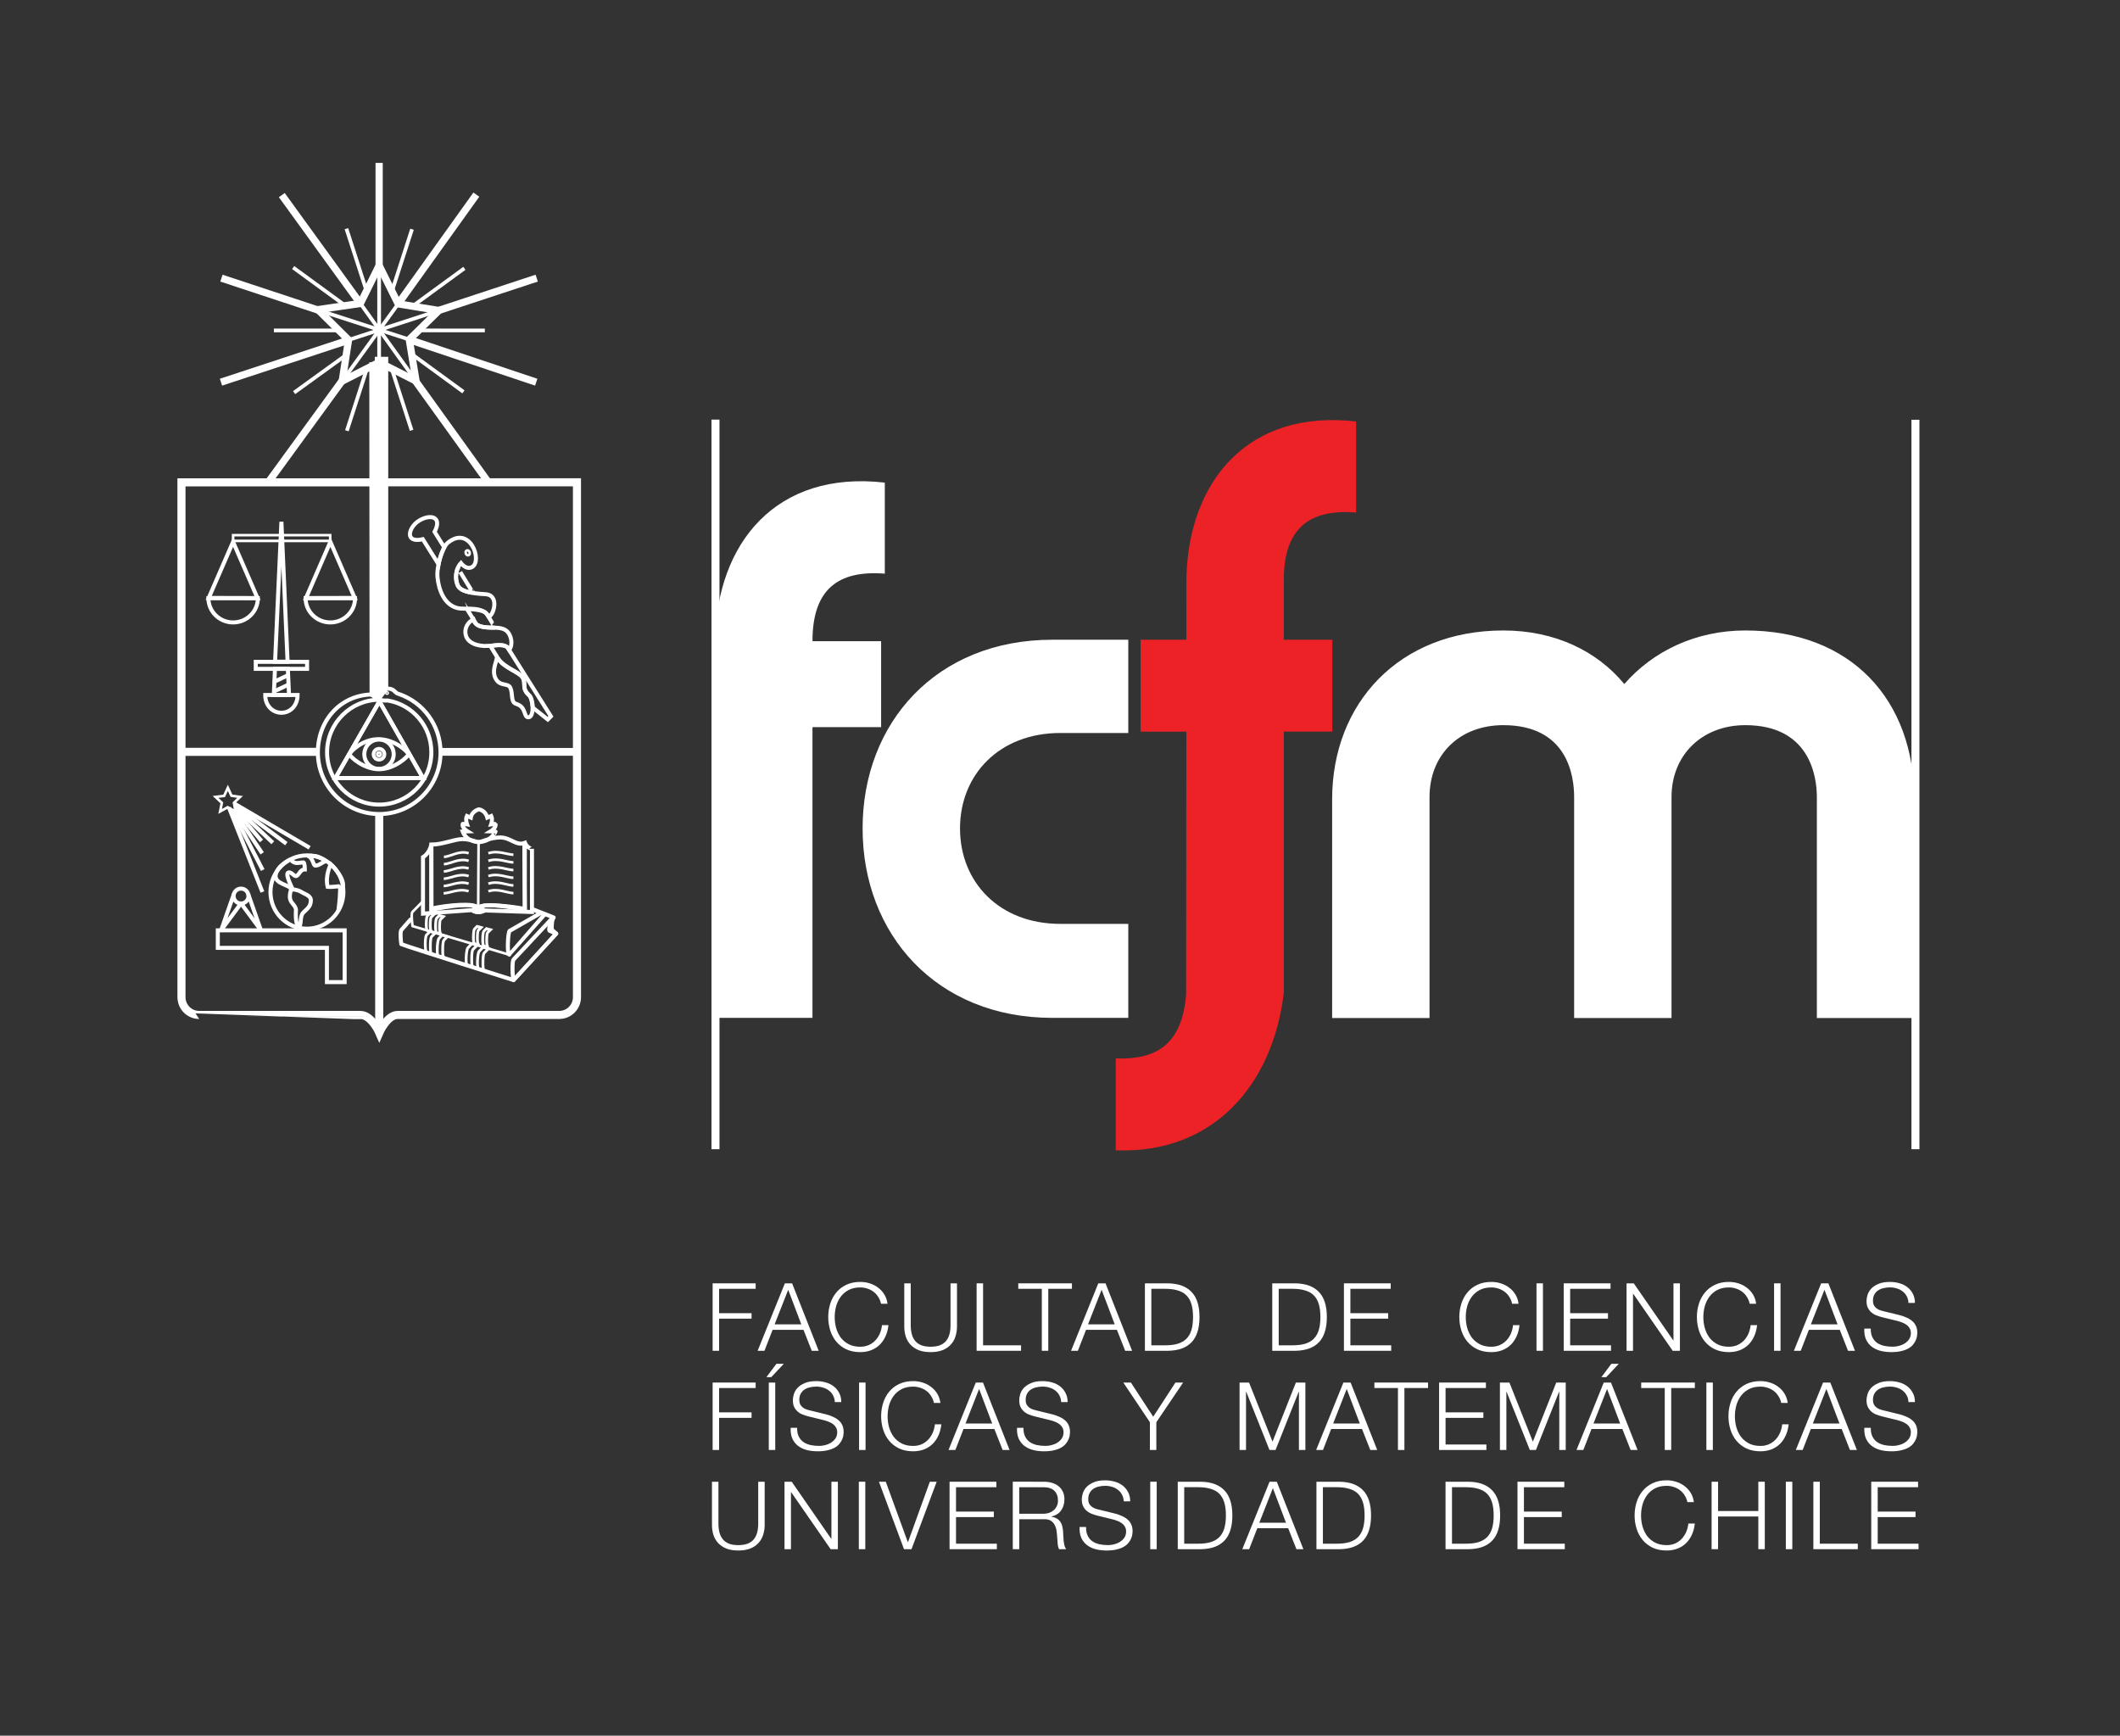 <?xml version="1.0" encoding="UTF-8" standalone="no"?>
<!-- Generator: Adobe Illustrator 16.0.0, SVG Export Plug-In . SVG Version: 6.00 Build 0)  -->

<svg
   xmlns:ns="&amp;#38;ns_sfw;"
   xmlns:dc="http://purl.org/dc/elements/1.1/"
   xmlns:cc="http://creativecommons.org/ns#"
   xmlns:rdf="http://www.w3.org/1999/02/22-rdf-syntax-ns#"
   xmlns:svg="http://www.w3.org/2000/svg"
   xmlns="http://www.w3.org/2000/svg"
   xmlns:sodipodi="http://sodipodi.sourceforge.net/DTD/sodipodi-0.dtd"
   xmlns:inkscape="http://www.inkscape.org/namespaces/inkscape"
   version="1.1"
   id="Layer_1"
   x="0px"
   y="0px"
   width="193px"
   height="158px"
   viewBox="0 0 193 158"
   enable-background="new 0 0 193 158"
   xml:space="preserve"
   sodipodi:docname="logo-fcfm.svg"
   inkscape:export-filename="/mnt/logs/jekyll/clcert/assets/logo-fcfm.png"
   inkscape:export-xdpi="193.37"
   inkscape:export-ydpi="193.37"
   inkscape:version="0.92.2 2405546, 2018-03-11"><rect x="0" y="0" width="193" height="158" fill="#333333" stroke="none"/><defs
   id="defs5645" /><sodipodi:namedview
   pagecolor="#ffffff"
   bordercolor="#666666"
   borderopacity="1"
   objecttolerance="10"
   gridtolerance="10"
   guidetolerance="10"
   inkscape:pageopacity="0"
   inkscape:pageshadow="2"
   inkscape:window-width="1280"
   inkscape:window-height="1016"
   id="namedview5643"
   showgrid="false"
   fit-margin-top="10"
   fit-margin-left="10"
   fit-margin-right="10"
   fit-margin-bottom="10"
   inkscape:zoom="1.4936709"
   inkscape:cx="-27.190625"
   inkscape:cy="99.284244"
   inkscape:window-x="0"
   inkscape:window-y="22"
   inkscape:window-maximized="0"
   inkscape:current-layer="Layer_1" />
<path
   stroke-miterlimit="3.863"
   d="M52.526,43.905V90.77  c0,0.896-0.723,1.621-1.615,1.621H36.222c-0.982-0.023-1.692,1.617-1.692,1.617s-0.713-1.641-1.739-1.617  c0.001-0.002-14.655,0-14.655,0c-0.892,0-1.615-0.726-1.615-1.621L16.52,43.908L52.526,43.905z"
   id="path5316"
   inkscape:export-filename="/mnt/logs/jekyll/clcert/assets/logo-fcfm.png"
   inkscape:export-xdpi="302.67001"
   inkscape:export-ydpi="302.67001"
   stroke-width="0.735"
   stroke="#626B71"
   fill="none"
   style="stroke:#ffffff" />
<path
   stroke-miterlimit="3.864"
   d="M39.923,51.366l-1.431-2.281  c-1.714,0.397-1.294-1.091-0.364-1.674c1.021-0.641,2.175-0.415,1.434,1.002c0,0,0.329,0.536,0.882,1.412  C40.444,49.825,40.068,50.541,39.923,51.366z"
   id="path5318"
   inkscape:export-filename="/mnt/logs/jekyll/clcert/assets/logo-fcfm.png"
   inkscape:export-xdpi="302.67001"
   inkscape:export-ydpi="302.67001"
   stroke-width="0.366"
   stroke="#626B71"
   fill="none"
   style="stroke:#ffffff" />
<path
   stroke-miterlimit="3.864"
   d="M46.254,59.017l3.899,6.191l-0.286,0.288  L48.5,64.411c0,0-0.083-0.904-0.3-1.091c-0.733-0.633-0.298-0.982-0.583-1.571c-0.283-0.586-1.95-1.038-2.337-1.92  c0.008,0.043-0.641-1.029-0.641-1.029C46.124,58.539,46.254,59.017,46.254,59.017z"
   id="path5320"
   inkscape:export-filename="/mnt/logs/jekyll/clcert/assets/logo-fcfm.png"
   inkscape:export-xdpi="302.67001"
   inkscape:export-ydpi="302.67001"
   stroke-width="0.366"
   stroke="#626B71"
   fill="none"
   style="stroke:#ffffff" />
<path
   stroke-miterlimit="3.864"
   d="M41.683,51.715  c-0.007-0.015,1.385,2.278,1.38,2.25c-0.861-0.106-1.279-0.353-1.451-0.816C41.409,52.627,41.567,51.932,41.683,51.715z"
   id="path5322"
   inkscape:export-filename="/mnt/logs/jekyll/clcert/assets/logo-fcfm.png"
   inkscape:export-xdpi="302.67001"
   inkscape:export-ydpi="302.67001"
   stroke-width="0.366"
   stroke="#626B71"
   fill="none"
   style="stroke:#ffffff" />
<line
   stroke-miterlimit="3.864"
   x1="20.844"
   y1="73.515"
   x2="23.889"
   y2="81.199"
   id="line5324"
   inkscape:export-filename="/mnt/logs/jekyll/clcert/assets/logo-fcfm.png"
   inkscape:export-xdpi="302.67001"
   inkscape:export-ydpi="302.67001"
   stroke-width="0.366"
   stroke="#626B71"
   fill="none"
   style="stroke:#ffffff" />
<line
   stroke-miterlimit="3.864"
   x1="21.092"
   y1="73.737"
   x2="23.918"
   y2="79.199"
   id="line5326"
   inkscape:export-filename="/mnt/logs/jekyll/clcert/assets/logo-fcfm.png"
   inkscape:export-xdpi="302.67001"
   inkscape:export-ydpi="302.67001"
   stroke-width="0.366"
   stroke="#626B71"
   fill="none"
   style="stroke:#ffffff" />
<line
   stroke-miterlimit="3.864"
   x1="21.298"
   y1="73.821"
   x2="23.868"
   y2="77.678"
   id="line5328"
   inkscape:export-filename="/mnt/logs/jekyll/clcert/assets/logo-fcfm.png"
   inkscape:export-xdpi="302.67001"
   inkscape:export-ydpi="302.67001"
   stroke-width="0.366"
   stroke="#626B71"
   fill="none"
   style="stroke:#ffffff" />
<line
   stroke-miterlimit="3.864"
   x1="21.452"
   y1="73.752"
   x2="23.808"
   y2="76.553"
   id="line5330"
   inkscape:export-filename="/mnt/logs/jekyll/clcert/assets/logo-fcfm.png"
   inkscape:export-xdpi="302.67001"
   inkscape:export-ydpi="302.67001"
   stroke-width="0.366"
   stroke="#626B71"
   fill="none"
   style="stroke:#ffffff" />
<line
   stroke-miterlimit="3.864"
   x1="21.423"
   y1="73.491"
   x2="24.834"
   y2="76.716"
   id="line5332"
   inkscape:export-filename="/mnt/logs/jekyll/clcert/assets/logo-fcfm.png"
   inkscape:export-xdpi="302.67001"
   inkscape:export-ydpi="302.67001"
   stroke-width="0.366"
   stroke="#626B71"
   fill="none"
   style="stroke:#ffffff" />
<line
   stroke-miterlimit="3.864"
   x1="21.394"
   y1="73.303"
   x2="26.068"
   y2="76.801"
   id="line5334"
   inkscape:export-filename="/mnt/logs/jekyll/clcert/assets/logo-fcfm.png"
   inkscape:export-xdpi="302.67001"
   inkscape:export-ydpi="302.67001"
   stroke-width="0.366"
   stroke="#626B71"
   fill="none"
   style="stroke:#ffffff" />
<line
   stroke-miterlimit="3.864"
   x1="21.322"
   y1="73.144"
   x2="28.186"
   y2="77.172"
   id="line5336"
   inkscape:export-filename="/mnt/logs/jekyll/clcert/assets/logo-fcfm.png"
   inkscape:export-xdpi="302.67001"
   inkscape:export-ydpi="302.67001"
   stroke-width="0.366"
   stroke="#626B71"
   fill="none"
   style="stroke:#ffffff" />
<polygon
   stroke-miterlimit="3.864"
   points="25.032,60.888 24.927,63.262   26.311,63.262 26.206,60.886 "
   id="polygon5338"
   inkscape:export-filename="/mnt/logs/jekyll/clcert/assets/logo-fcfm.png"
   inkscape:export-xdpi="302.67001"
   inkscape:export-ydpi="302.67001"
   stroke-width="0.366"
   stroke="#626B71"
   fill="none"
   style="stroke:#ffffff" />
<polygon
   stroke-miterlimit="3.864"
   points="26.181,60.234 25.619,47.498   25.042,60.234 "
   id="polygon5340"
   inkscape:export-filename="/mnt/logs/jekyll/clcert/assets/logo-fcfm.png"
   inkscape:export-xdpi="302.67001"
   inkscape:export-ydpi="302.67001"
   stroke-width="0.366"
   stroke="#626B71"
   fill="none"
   style="stroke:#ffffff" />
<rect
   x="23.283"
   y="60.248"
   stroke-miterlimit="3.864"
   width="4.672"
   height="0.638"
   id="rect5342"
   inkscape:export-filename="/mnt/logs/jekyll/clcert/assets/logo-fcfm.png"
   inkscape:export-xdpi="302.67001"
   inkscape:export-ydpi="302.67001"
   stroke-width="0.366"
   stroke="#626B71"
   fill="none"
   style="stroke:#ffffff" />
<path
   stroke-miterlimit="3.864"
   d="M27.092,63.266  c0,0.956-0.659,1.616-1.473,1.616s-1.474-0.66-1.474-1.616H27.092z"
   id="path5344"
   inkscape:export-filename="/mnt/logs/jekyll/clcert/assets/logo-fcfm.png"
   inkscape:export-xdpi="302.67001"
   inkscape:export-ydpi="302.67001"
   stroke-width="0.366"
   stroke="#626B71"
   fill="none"
   style="stroke:#ffffff" />
<path
   stroke-miterlimit="3.864"
   d="M23.474,54.45c0,1.221-1.008,2.21-2.251,2.21  c-1.243,0-2.251-0.989-2.251-2.21H23.474z"
   id="path5346"
   inkscape:export-filename="/mnt/logs/jekyll/clcert/assets/logo-fcfm.png"
   inkscape:export-xdpi="302.67001"
   inkscape:export-ydpi="302.67001"
   stroke-width="0.366"
   stroke="#626B71"
   fill="none"
   style="stroke:#ffffff" />
<path
   stroke-miterlimit="3.864"
   d="M41.957,51.251c0,0,0.497,0.675,1.029,0.36  c0.975-0.576-0.229-3.859-2.236-2.188c-0.441,0.367-1.032,2.073-0.917,3.168c0.115,1.095,0.601,2.479,1.834,2.766  c0.746,0.172,2.228-0.241,2.845,0.772c0.458-0.172,0.959-1.981-0.321-2.04c-1.262-0.058-2.33-0.273-2.524-0.807  C41.209,52.015,41.957,51.251,41.957,51.251z"
   id="path5348"
   inkscape:export-filename="/mnt/logs/jekyll/clcert/assets/logo-fcfm.png"
   inkscape:export-xdpi="302.67001"
   inkscape:export-ydpi="302.67001"
   stroke-width="0.366"
   stroke="#626B71"
   fill="none"
   style="stroke:#ffffff" />
<path
   stroke-miterlimit="3.864"
   d="M43.094,56.385  c-0.496,0.241-0.859,0.815-0.686,1.453c0.173,0.638,0.947,1.02,2.043,0.962c0.06-0.004,0.118-0.007,0.174-0.012  c0.97-0.071,1.403-0.188,1.73,0.36c0.346-0.406,0.245-1.31-0.247-1.729C45.358,56.781,43.413,57.592,43.094,56.385z"
   id="path5350"
   inkscape:export-filename="/mnt/logs/jekyll/clcert/assets/logo-fcfm.png"
   inkscape:export-xdpi="302.67001"
   inkscape:export-ydpi="302.67001"
   stroke-width="0.366"
   stroke="#626B71"
   fill="none"
   style="stroke:#ffffff" />
<path
   stroke-miterlimit="3.864"
   d="M45.259,59.843  c-0.115,0.521-0.468,1.22-0.173,1.854c0.403,0.87,1.153,0.407,1.384,0.928c0.231,0.522,0.009,1.298,0.519,1.448  c0.98,0.29,0.635,1.276,1.154,1.218c0.459-0.052,0.475-1.591,0-2.029c-0.692-0.637-0.231-1.101-0.577-1.622  C47.22,61.117,45.951,60.886,45.259,59.843z"
   id="path5352"
   inkscape:export-filename="/mnt/logs/jekyll/clcert/assets/logo-fcfm.png"
   inkscape:export-xdpi="302.67001"
   inkscape:export-ydpi="302.67001"
   stroke-width="0.366"
   stroke="#626B71"
   fill="none"
   style="stroke:#ffffff" />
<circle
   stroke-miterlimit="3.864"
   cx="35.235"
   cy="63.085"
   r="0.065"
   id="circle5354"
   inkscape:export-filename="/mnt/logs/jekyll/clcert/assets/logo-fcfm.png"
   inkscape:export-xdpi="302.67001"
   inkscape:export-ydpi="302.67001"
   stroke-width="0.235"
   stroke="#626B71"
   fill="none"
   style="stroke:#ffffff" />
<ellipse
   transform="matrix(-0.339 -0.941 0.941 -0.339 9.651 107.417)"
   stroke-miterlimit="3.864"
   cx="42.546"
   cy="50.32"
   rx="0.23"
   ry="0.18"
   id="ellipse5356"
   inkscape:export-filename="/mnt/logs/jekyll/clcert/assets/logo-fcfm.png"
   inkscape:export-xdpi="302.67001"
   inkscape:export-ydpi="302.67001"
   stroke-width="0.235"
   stroke="#626B71"
   fill="none"
   style="stroke:#ffffff" />
<ellipse
   stroke-miterlimit="3.864"
   cx="27.943"
   cy="81.203"
   rx="3.32"
   ry="3.336"
   id="ellipse5358"
   inkscape:export-filename="/mnt/logs/jekyll/clcert/assets/logo-fcfm.png"
   inkscape:export-xdpi="302.67001"
   inkscape:export-ydpi="302.67001"
   stroke-width="0.366"
   stroke="#626B71"
   fill="none"
   style="stroke:#ffffff" />
<polygon
   stroke-miterlimit="3.864"
   points="31.377,89.402 29.762,89.402   29.762,86.284 19.829,86.284 19.829,84.689 31.377,84.689 "
   id="polygon5360"
   inkscape:export-filename="/mnt/logs/jekyll/clcert/assets/logo-fcfm.png"
   inkscape:export-xdpi="302.67001"
   inkscape:export-ydpi="302.67001"
   stroke-width="0.366"
   stroke="#626B71"
   fill="none"
   style="stroke:#ffffff" />
<circle
   stroke-miterlimit="3.864"
   cx="21.943"
   cy="81.568"
   r="0.678"
   id="circle5362"
   inkscape:export-filename="/mnt/logs/jekyll/clcert/assets/logo-fcfm.png"
   inkscape:export-xdpi="302.67001"
   inkscape:export-ydpi="302.67001"
   stroke-width="0.366"
   stroke="#626B71"
   fill="none"
   style="stroke:#ffffff" />
<polyline
   stroke-miterlimit="3.864"
   points="21.296,81.373 20.136,84.672   21.928,82.251 "
   id="polyline5364"
   inkscape:export-filename="/mnt/logs/jekyll/clcert/assets/logo-fcfm.png"
   inkscape:export-xdpi="302.67001"
   inkscape:export-ydpi="302.67001"
   stroke-width="0.366"
   stroke="#626B71"
   fill="none"
   style="stroke:#ffffff" />
<polyline
   stroke-miterlimit="3.864"
   points="22.591,81.373 23.75,84.672   21.958,82.251 "
   id="polyline5366"
   inkscape:export-filename="/mnt/logs/jekyll/clcert/assets/logo-fcfm.png"
   inkscape:export-xdpi="302.67001"
   inkscape:export-ydpi="302.67001"
   stroke-width="0.366"
   stroke="#626B71"
   fill="none"
   style="stroke:#ffffff" />
<path
   stroke-miterlimit="3.864"
   d="M25.1,79.635  c-0.168,0.911,1.528,0.898,1.384,1.391c-0.348,1.188,0.346,1.145,0.462,1.768c0,0-0.116,1.479,0.288,1.594  c0.231-0.318,0.057-0.941,0.346-1.275c0.303-0.346,0.721-0.535,0.721-1.158c0-0.449-0.624-0.594-0.807-0.725  c-0.203-0.145-0.577-0.261-0.837-0.261c0,0-0.663-1.276-0.461-1.507c0.23-0.203,0.577,0.289,0.721,0.289  c0.303,0,0.36-0.607,0.836-0.607c0-0.146-0.029-0.595-0.115-0.638c-0.476,0-0.779,0.231-1.183-0.261  C26.455,78.244,25.268,78.725,25.1,79.635z"
   id="path5368"
   inkscape:export-filename="/mnt/logs/jekyll/clcert/assets/logo-fcfm.png"
   inkscape:export-xdpi="302.67001"
   inkscape:export-ydpi="302.67001"
   stroke-width="0.366"
   stroke="#626B71"
   fill="none"
   style="stroke:#ffffff" />
<path
   stroke-miterlimit="3.864"
   d="M28.979,77.997  c-0.37-0.142-0.937-0.087-0.937-0.087c0.49,0.232,0.461,0.884,0.663,0.884c0.404,0,0.605-0.333,1.009-0.405  C29.714,78.389,29.35,78.141,28.979,77.997z"
   id="path5370"
   inkscape:export-filename="/mnt/logs/jekyll/clcert/assets/logo-fcfm.png"
   inkscape:export-xdpi="302.67001"
   inkscape:export-ydpi="302.67001"
   stroke-width="0.366"
   stroke="#626B71"
   fill="none"
   style="stroke:#ffffff" />
<path
   stroke-miterlimit="3.864"
   d="M31.231,80.546  c0-0.835-1.113-1.866-1.113-1.866s-0.548,1.012-0.288,2.055c0.259,0.031,1.009-0.057,1.009-0.057  c0.188,0.088,0.115,0.391,0.115,0.58c0,0.463-0.144,1.651-0.144,1.651S31.231,81.381,31.231,80.546z"
   id="path5372"
   inkscape:export-filename="/mnt/logs/jekyll/clcert/assets/logo-fcfm.png"
   inkscape:export-xdpi="302.67001"
   inkscape:export-ydpi="302.67001"
   stroke-width="0.366"
   stroke="#626B71"
   fill="none"
   style="stroke:#ffffff" />
<polygon
   stroke-miterlimit="3.864"
   points="20.743,71.717 20.404,72.449   19.622,72.544 20.194,73.084 20.04,73.863 20.731,73.483 21.439,73.871 21.3,73.076 21.857,72.544 21.074,72.434 "
   id="polygon5374"
   inkscape:export-filename="/mnt/logs/jekyll/clcert/assets/logo-fcfm.png"
   inkscape:export-xdpi="302.67001"
   inkscape:export-ydpi="302.67001"
   stroke-width="0.235"
   stroke="#626B71"
   fill="none"
   style="stroke:#ffffff" />
<line
   stroke-miterlimit="3.863"
   x1="34.523"
   y1="74.044"
   x2="34.523"
   y2="93.878"
   id="line5376"
   inkscape:export-filename="/mnt/logs/jekyll/clcert/assets/logo-fcfm.png"
   inkscape:export-xdpi="302.67001"
   inkscape:export-ydpi="302.67001"
   stroke-width="0.735"
   stroke="#626B71"
   fill="none"
   style="stroke:#ffffff" />
<path
   stroke-miterlimit="3.864"
   d="  M37.386,83.691l-0.852,0.97c-0.115,0.132-0.054,1.03,0.004,1.286c0.673,0.271,10.216,3.271,10.216,3.271l3.882-4.23l-0.607-0.262  c-0.172-0.275,0.377-1.207,0.377-1.207l-1.879-0.74"
   id="path5378"
   inkscape:export-filename="/mnt/logs/jekyll/clcert/assets/logo-fcfm.png"
   inkscape:export-xdpi="302.67001"
   inkscape:export-ydpi="302.67001"
   stroke-linejoin="round"
   stroke-linecap="round"
   stroke-width="0.366"
   stroke="#626B71"
   fill="none"
   style="stroke:#ffffff" />
<path
   stroke-miterlimit="3.864"
   d="  M46.758,87.343c-0.151,0.123-0.115,1.71,0.008,1.886c0.007-0.002,3.87-4.24,3.87-4.24l-0.401-0.364  c-0.034-0.38,0.068-1.07,0.068-1.07L46.758,87.343z"
   id="path5380"
   inkscape:export-filename="/mnt/logs/jekyll/clcert/assets/logo-fcfm.png"
   inkscape:export-xdpi="302.67001"
   inkscape:export-ydpi="302.67001"
   stroke-linejoin="round"
   stroke-linecap="round"
   stroke-width="0.366"
   stroke="#626B71"
   fill="none"
   style="stroke:#ffffff" />
<path
   stroke-miterlimit="3.864"
   d="  M46.398,84.734c-0.159,0.074-0.254,2.15-0.038,2.166c0.001-0.004,3.188-3.623,3.188-3.623l-0.309-0.172L46.398,84.734z"
   id="path5382"
   inkscape:export-filename="/mnt/logs/jekyll/clcert/assets/logo-fcfm.png"
   inkscape:export-xdpi="302.67001"
   inkscape:export-ydpi="302.67001"
   stroke-linejoin="round"
   stroke-linecap="round"
   stroke-width="0.366"
   stroke="#626B71"
   fill="none"
   style="stroke:#ffffff" />
<path
   stroke-miterlimit="3.864"
   d="  M38.553,81.988l-0.996,1.019c-0.143,0.076-0.035,1.029,0,1.297c0.348,0.097,8.798,2.604,8.798,2.604l3.181-3.659l-1.009-0.361"
   id="path5384"
   inkscape:export-filename="/mnt/logs/jekyll/clcert/assets/logo-fcfm.png"
   inkscape:export-xdpi="302.67001"
   inkscape:export-ydpi="302.67001"
   stroke-linejoin="round"
   stroke-linecap="round"
   stroke-width="0.235"
   stroke="#626B71"
   fill="none"
   style="stroke:#ffffff" />
<path
   stroke-miterlimit="3.864"
   d="M47.78,76.692v6.058  c-0.827-0.197-3.934-0.594-4.252-0.102c-0.259-0.492-2.756-0.27-4.257,0.063v-5.83c-0.191,0.844-0.763,1.149-0.763,1.149v5.139  l4.429-0.318c0.49,0.318,1.053,0.115,1.24,0.029l4.252,0.139v-5.751C48.429,77.268,48.009,77.229,47.78,76.692z"
   id="path5386"
   inkscape:export-filename="/mnt/logs/jekyll/clcert/assets/logo-fcfm.png"
   inkscape:export-xdpi="302.67001"
   inkscape:export-ydpi="302.67001"
   stroke-width="0.366"
   stroke="#626B71"
   fill="none"
   style="stroke:#ffffff" />
<path
   stroke-miterlimit="3.864"
   d="M47.78,82.75  c-0.905,0-3.603-0.725-4.237-0.087c0.577-0.015,0.591,0.362,0,0.377c-0.635-0.044-0.534-0.406,0-0.362  c-0.548-0.71-4.264,0.146-4.264,0.146l-0.008-5.942c1.03,0,2.099-0.497,2.824-0.497s1.488,0.307,1.488,0.307s1.141-0.46,1.946-0.46  c0.954,0,1.446,0.778,2.209,0.509C47.723,77.111,47.78,82.75,47.78,82.75z"
   id="path5388"
   inkscape:export-filename="/mnt/logs/jekyll/clcert/assets/logo-fcfm.png"
   inkscape:export-xdpi="302.67001"
   inkscape:export-ydpi="302.67001"
   stroke-width="0.366"
   stroke="#626B71"
   fill="none"
   style="stroke:#ffffff" />
<line
   stroke-miterlimit="3.864"
   x1="43.569"
   y1="76.702"
   x2="43.534"
   y2="82.645"
   id="line5390"
   inkscape:export-filename="/mnt/logs/jekyll/clcert/assets/logo-fcfm.png"
   inkscape:export-xdpi="302.67001"
   inkscape:export-ydpi="302.67001"
   stroke-width="0.235"
   stroke="#626B71"
   fill="none"
   style="stroke:#ffffff" />
<path
   stroke-miterlimit="3.864"
   d="M39.145,84.793l-0.319,0.324  c-0.147,0.169-0.15,1.506,0.004,1.574c-0.005,0.024,0.689,0.203,0.381,0.061c-0.066-0.43-0.039-1.357,0.077-1.49l0.347-0.339  L39.145,84.793z"
   id="path5392"
   inkscape:export-filename="/mnt/logs/jekyll/clcert/assets/logo-fcfm.png"
   inkscape:export-xdpi="302.67001"
   inkscape:export-ydpi="302.67001"
   stroke-width="0.254"
   stroke="#626B71"
   fill="none"
   style="stroke:#ffffff" />
<path
   stroke-miterlimit="3.864"
   d="M40.255,85.111l-0.305,0.324  c-0.147,0.17-0.208,1.545-0.055,1.612c-0.004,0.024,0.749,0.165,0.441,0.022c-0.067-0.428-0.039-1.357,0.076-1.49l0.323-0.322  L40.255,85.111z"
   id="path5394"
   inkscape:export-filename="/mnt/logs/jekyll/clcert/assets/logo-fcfm.png"
   inkscape:export-xdpi="302.67001"
   inkscape:export-ydpi="302.67001"
   stroke-width="0.254"
   stroke="#626B71"
   fill="none"
   style="stroke:#ffffff" />
<path
   stroke-miterlimit="3.864"
   d="M42.952,85.908l-0.363,0.382  c-0.147,0.17-0.224,1.476-0.072,1.543c-0.004,0.024,0.766,0.233,0.458,0.093c-0.067-0.43-0.039-1.357,0.076-1.49l0.391-0.396  L42.952,85.908z"
   id="path5396"
   inkscape:export-filename="/mnt/logs/jekyll/clcert/assets/logo-fcfm.png"
   inkscape:export-xdpi="302.67001"
   inkscape:export-ydpi="302.67001"
   stroke-width="0.254"
   stroke="#626B71"
   fill="none"
   style="stroke:#ffffff" />
<path
   stroke-miterlimit="3.864"
   d="M43.976,86.229l-0.363,0.381  c-0.147,0.168-0.21,1.484-0.057,1.553c-0.004,0.025,0.751,0.224,0.443,0.082c-0.067-0.428-0.04-1.357,0.076-1.49l0.391-0.396  L43.976,86.229z"
   id="path5398"
   inkscape:export-filename="/mnt/logs/jekyll/clcert/assets/logo-fcfm.png"
   inkscape:export-xdpi="302.67001"
   inkscape:export-ydpi="302.67001"
   stroke-width="0.254"
   stroke="#626B71"
   fill="none"
   style="stroke:#ffffff" />
<path
   stroke-miterlimit="3.864"
   d="M39.144,83.135l-0.243,0.247  c-0.111,0.129-0.133,1.25-0.018,1.302c-0.003,0.02,0.317,0.129,0.361,0.111c0.047-0.001-0.027-0.117-0.05-0.171  c-0.05-0.326-0.03-1.031,0.058-1.132l0.264-0.258L39.144,83.135z"
   id="path5400"
   inkscape:export-filename="/mnt/logs/jekyll/clcert/assets/logo-fcfm.png"
   inkscape:export-xdpi="302.67001"
   inkscape:export-ydpi="302.67001"
   stroke-width="0.254"
   stroke="#626B71"
   fill="none"
   style="stroke:#ffffff" />
<path
   stroke-miterlimit="3.864"
   d="M43.584,76.649  c-1.152-0.031-1.467-0.952-1.467-0.952l0.448-0.017c0,0-0.563-0.344-0.437-0.68c-0.01-0.016,0.391,0.044,0.391,0.044  s-0.168-0.462-0.015-0.767l0.359,0.151c0.103-0.613,0.738-0.756,0.738-0.756s0.591,0.078,0.764,0.756l0.359-0.151  c0.152,0.305-0.013,0.767-0.013,0.767s0.401-0.06,0.391-0.044c0.126,0.336-0.437,0.68-0.437,0.68l0.448,0.017  C45.113,75.697,44.737,76.618,43.584,76.649z"
   id="path5402"
   inkscape:export-filename="/mnt/logs/jekyll/clcert/assets/logo-fcfm.png"
   inkscape:export-xdpi="302.67001"
   inkscape:export-ydpi="302.67001"
   stroke-width="0.366"
   stroke="#626B71"
   fill="none"
   style="stroke:#ffffff" />
<line
   stroke-miterlimit="3.863"
   x1="16.488"
   y1="68.441"
   x2="28.928"
   y2="68.441"
   id="line5404"
   inkscape:export-filename="/mnt/logs/jekyll/clcert/assets/logo-fcfm.png"
   inkscape:export-xdpi="302.67001"
   inkscape:export-ydpi="302.67001"
   stroke-width="0.735"
   stroke="#626B71"
   fill="none"
   style="stroke:#ffffff" />
<line
   stroke-miterlimit="3.864"
   x1="40.166"
   y1="68.441"
   x2="52.506"
   y2="68.441"
   id="line5406"
   inkscape:export-filename="/mnt/logs/jekyll/clcert/assets/logo-fcfm.png"
   inkscape:export-xdpi="302.67001"
   inkscape:export-ydpi="302.67001"
   stroke-width="0.708"
   stroke="#626B71"
   fill="none"
   style="stroke:#ffffff" />
<polygon
   stroke-miterlimit="3.864"
   points="34.54,63.844 38.508,70.822   30.538,70.822 "
   id="polygon5408"
   inkscape:export-filename="/mnt/logs/jekyll/clcert/assets/logo-fcfm.png"
   inkscape:export-xdpi="302.67001"
   inkscape:export-ydpi="302.67001"
   stroke-width="0.366"
   stroke="#FFFFFF"
   fill="none"
   style="stroke:#ffffff" />
<path
   stroke-miterlimit="3.864"
   d="M34.506,67.294  c1.435,0,2.683,1.181,2.669,1.369c0.013,0.176-1.234,1.36-2.669,1.36c-1.436,0-2.686-1.184-2.673-1.36  C31.819,68.475,33.02,67.238,34.506,67.294z"
   id="path5410"
   inkscape:export-filename="/mnt/logs/jekyll/clcert/assets/logo-fcfm.png"
   inkscape:export-xdpi="302.67001"
   inkscape:export-ydpi="302.67001"
   stroke-width="0.366"
   stroke="#626B71"
   fill="none"
   style="stroke:#ffffff" />
<circle
   stroke-miterlimit="3.864"
   cx="34.504"
   cy="68.657"
   r="1.337"
   id="circle5412"
   inkscape:export-filename="/mnt/logs/jekyll/clcert/assets/logo-fcfm.png"
   inkscape:export-xdpi="302.67001"
   inkscape:export-ydpi="302.67001"
   stroke-width="0.366"
   stroke="#626B71"
   fill="none"
   style="stroke:#ffffff" />
<path
   d="M34.336,68.657c0-0.092,0.075-0.168,0.168-0.168c0.093,0,0.168,0.076,0.168,0.168  c0,0.094-0.075,0.169-0.168,0.169C34.411,68.826,34.336,68.751,34.336,68.657"
   id="path5414"
   inkscape:export-filename="/mnt/logs/jekyll/clcert/assets/logo-fcfm.png"
   inkscape:export-xdpi="302.67001"
   inkscape:export-ydpi="302.67001"
   fill="#626B71"
   style="stroke:#ffffff" />
<circle
   stroke-miterlimit="3.864"
   cx="34.504"
   cy="68.657"
   r="0.168"
   id="circle5416"
   inkscape:export-filename="/mnt/logs/jekyll/clcert/assets/logo-fcfm.png"
   inkscape:export-xdpi="302.67001"
   inkscape:export-ydpi="302.67001"
   stroke-width="0.235"
   stroke="#626B71"
   fill="none"
   style="stroke:#ffffff" />
<path
   stroke-miterlimit="3.864"
   d="M34.544,63.697  c-2.621,0-4.768,2.143-4.768,4.777c0,2.634,2.125,4.769,4.747,4.769c2.621,0,4.746-2.135,4.746-4.769  c0-2.37-1.719-4.336-3.973-4.707c-0.838,0.06-0.882-0.244-0.911-0.404c-0.077-0.427,0.481-0.68,0.88-0.68  c0.692,0,0.634,0.405,1.049,0.492c2.205,0.75,3.793,2.847,3.793,5.316c0,3.099-2.5,5.612-5.584,5.612s-5.585-2.513-5.585-5.612  c0-3.099,2.319-5.49,5.433-5.258C34.324,63.438,34.544,63.697,34.544,63.697z"
   id="path5418"
   inkscape:export-filename="/mnt/logs/jekyll/clcert/assets/logo-fcfm.png"
   inkscape:export-xdpi="302.67001"
   inkscape:export-ydpi="302.67001"
   stroke-width="0.366"
   stroke="#626B71"
   fill="none"
   style="stroke:#ffffff" />
<polygon
   stroke-miterlimit="3.863"
   points="34.516,24.171 32.807,27.625   28.946,28.185 31.729,30.945 31.155,34.689 34.516,32.982 37.877,34.689 37.259,30.91 39.954,28.266 36.25,27.66 "
   id="polygon5420"
   inkscape:export-filename="/mnt/logs/jekyll/clcert/assets/logo-fcfm.png"
   inkscape:export-xdpi="302.67001"
   inkscape:export-ydpi="302.67001"
   stroke-width="0.657"
   stroke="#626B71"
   fill="none"
   style="stroke:#ffffff" />
<line
   stroke-miterlimit="3.863"
   x1="34.516"
   y1="24.295"
   x2="34.516"
   y2="32.982"
   id="line5422"
   inkscape:export-filename="/mnt/logs/jekyll/clcert/assets/logo-fcfm.png"
   inkscape:export-xdpi="302.67001"
   inkscape:export-ydpi="302.67001"
   stroke-width="0.339"
   stroke="#626B71"
   fill="none"
   style="stroke:#ffffff" />
<line
   stroke-miterlimit="3.863"
   x1="29.078"
   y1="28.265"
   x2="37.259"
   y2="30.91"
   id="line5424"
   inkscape:export-filename="/mnt/logs/jekyll/clcert/assets/logo-fcfm.png"
   inkscape:export-xdpi="302.67001"
   inkscape:export-ydpi="302.67001"
   stroke-width="0.339"
   stroke="#626B71"
   fill="none"
   style="stroke:#ffffff" />
<line
   stroke-miterlimit="3.863"
   x1="31.155"
   y1="34.689"
   x2="36.25"
   y2="27.66"
   id="line5426"
   inkscape:export-filename="/mnt/logs/jekyll/clcert/assets/logo-fcfm.png"
   inkscape:export-xdpi="302.67001"
   inkscape:export-ydpi="302.67001"
   stroke-width="0.339"
   stroke="#626B71"
   fill="none"
   style="stroke:#ffffff" />
<line
   stroke-miterlimit="3.863"
   x1="37.877"
   y1="34.689"
   x2="32.807"
   y2="27.625"
   id="line5428"
   inkscape:export-filename="/mnt/logs/jekyll/clcert/assets/logo-fcfm.png"
   inkscape:export-xdpi="302.67001"
   inkscape:export-ydpi="302.67001"
   stroke-width="0.339"
   stroke="#626B71"
   fill="none"
   style="stroke:#ffffff" />
<line
   stroke-miterlimit="3.863"
   x1="39.954"
   y1="28.266"
   x2="31.729"
   y2="30.945"
   id="line5430"
   inkscape:export-filename="/mnt/logs/jekyll/clcert/assets/logo-fcfm.png"
   inkscape:export-xdpi="302.67001"
   inkscape:export-ydpi="302.67001"
   stroke-width="0.339"
   stroke="#626B71"
   fill="none"
   style="stroke:#ffffff" />
<line
   stroke-miterlimit="3.863"
   x1="31.684"
   y1="30.98"
   x2="20.117"
   y2="34.791"
   id="line5432"
   inkscape:export-filename="/mnt/logs/jekyll/clcert/assets/logo-fcfm.png"
   inkscape:export-xdpi="302.67001"
   inkscape:export-ydpi="302.67001"
   stroke-width="0.657"
   stroke="#626B71"
   fill="none"
   style="stroke:#ffffff" />
<line
   stroke-miterlimit="3.863"
   x1="48.86"
   y1="25.319"
   x2="39.96"
   y2="28.252"
   id="line5434"
   inkscape:export-filename="/mnt/logs/jekyll/clcert/assets/logo-fcfm.png"
   inkscape:export-xdpi="302.67001"
   inkscape:export-ydpi="302.67001"
   stroke-width="0.657"
   stroke="#626B71"
   fill="none"
   style="stroke:#ffffff" />
<line
   stroke-miterlimit="3.863"
   x1="32.797"
   y1="27.617"
   x2="25.654"
   y2="17.759"
   id="line5436"
   inkscape:export-filename="/mnt/logs/jekyll/clcert/assets/logo-fcfm.png"
   inkscape:export-xdpi="302.67001"
   inkscape:export-ydpi="302.67001"
   stroke-width="0.657"
   stroke="#626B71"
   fill="none"
   style="stroke:#ffffff" />
<line
   stroke-miterlimit="3.863"
   x1="44.469"
   y1="43.918"
   x2="37.813"
   y2="34.663"
   id="line5438"
   inkscape:export-filename="/mnt/logs/jekyll/clcert/assets/logo-fcfm.png"
   inkscape:export-xdpi="302.67001"
   inkscape:export-ydpi="302.67001"
   stroke-width="0.657"
   stroke="#626B71"
   fill="none"
   style="stroke:#ffffff" />
<line
   stroke-miterlimit="3.863"
   x1="36.256"
   y1="27.65"
   x2="43.365"
   y2="17.717"
   id="line5440"
   inkscape:export-filename="/mnt/logs/jekyll/clcert/assets/logo-fcfm.png"
   inkscape:export-xdpi="302.67001"
   inkscape:export-ydpi="302.67001"
   stroke-width="0.657"
   stroke="#626B71"
   fill="none"
   style="stroke:#ffffff" />
<line
   stroke-miterlimit="3.863"
   x1="24.409"
   y1="43.918"
   x2="31.147"
   y2="34.664"
   id="line5442"
   inkscape:export-filename="/mnt/logs/jekyll/clcert/assets/logo-fcfm.png"
   inkscape:export-xdpi="302.67001"
   inkscape:export-ydpi="302.67001"
   stroke-width="0.657"
   stroke="#626B71"
   fill="none"
   style="stroke:#ffffff" />
<line
   stroke-miterlimit="3.863"
   x1="29.04"
   y1="28.255"
   x2="20.159"
   y2="25.319"
   id="line5444"
   inkscape:export-filename="/mnt/logs/jekyll/clcert/assets/logo-fcfm.png"
   inkscape:export-xdpi="302.67001"
   inkscape:export-ydpi="302.67001"
   stroke-width="0.657"
   stroke="#626B71"
   fill="none"
   style="stroke:#ffffff" />
<line
   stroke-miterlimit="3.863"
   x1="48.817"
   y1="34.791"
   x2="37.303"
   y2="30.934"
   id="line5446"
   inkscape:export-filename="/mnt/logs/jekyll/clcert/assets/logo-fcfm.png"
   inkscape:export-xdpi="302.67001"
   inkscape:export-ydpi="302.67001"
   stroke-width="0.657"
   stroke="#626B71"
   fill="none"
   style="stroke:#ffffff" />
<line
   stroke-miterlimit="3.863"
   x1="34.516"
   y1="14.829"
   x2="34.516"
   y2="24.519"
   id="line5448"
   inkscape:export-filename="/mnt/logs/jekyll/clcert/assets/logo-fcfm.png"
   inkscape:export-xdpi="302.67001"
   inkscape:export-ydpi="302.67001"
   stroke-width="0.657"
   stroke="#626B71"
   fill="none"
   style="stroke:#ffffff" />
<line
   stroke-miterlimit="3.863"
   x1="31.527"
   y1="32.304"
   x2="26.776"
   y2="35.74"
   id="line5450"
   inkscape:export-filename="/mnt/logs/jekyll/clcert/assets/logo-fcfm.png"
   inkscape:export-xdpi="302.67001"
   inkscape:export-ydpi="302.67001"
   stroke-width="0.339"
   stroke="#626B71"
   fill="none"
   style="stroke:#ffffff" />
<line
   stroke-miterlimit="3.863"
   x1="42.276"
   y1="24.426"
   x2="37.601"
   y2="27.838"
   id="line5452"
   inkscape:export-filename="/mnt/logs/jekyll/clcert/assets/logo-fcfm.png"
   inkscape:export-xdpi="302.67001"
   inkscape:export-ydpi="302.67001"
   stroke-width="0.339"
   stroke="#626B71"
   fill="none"
   style="stroke:#ffffff" />
<line
   stroke-miterlimit="3.863"
   x1="33.4"
   y1="33.577"
   x2="31.579"
   y2="39.21"
   id="line5454"
   inkscape:export-filename="/mnt/logs/jekyll/clcert/assets/logo-fcfm.png"
   inkscape:export-xdpi="302.67001"
   inkscape:export-ydpi="302.67001"
   stroke-width="0.339"
   stroke="#626B71"
   fill="none"
   style="stroke:#ffffff" />
<line
   stroke-miterlimit="3.863"
   x1="37.509"
   y1="20.868"
   x2="35.703"
   y2="26.455"
   id="line5456"
   inkscape:export-filename="/mnt/logs/jekyll/clcert/assets/logo-fcfm.png"
   inkscape:export-xdpi="302.67001"
   inkscape:export-ydpi="302.67001"
   stroke-width="0.339"
   stroke="#626B71"
   fill="none"
   style="stroke:#ffffff" />
<line
   stroke-miterlimit="3.863"
   x1="35.663"
   y1="33.581"
   x2="37.471"
   y2="39.172"
   id="line5458"
   inkscape:export-filename="/mnt/logs/jekyll/clcert/assets/logo-fcfm.png"
   inkscape:export-xdpi="302.67001"
   inkscape:export-ydpi="302.67001"
   stroke-width="0.339"
   stroke="#626B71"
   fill="none"
   style="stroke:#ffffff" />
<line
   stroke-miterlimit="3.863"
   x1="31.537"
   y1="20.817"
   x2="33.373"
   y2="26.499"
   id="line5460"
   inkscape:export-filename="/mnt/logs/jekyll/clcert/assets/logo-fcfm.png"
   inkscape:export-xdpi="302.67001"
   inkscape:export-ydpi="302.67001"
   stroke-width="0.339"
   stroke="#626B71"
   fill="none"
   style="stroke:#ffffff" />
<line
   stroke-miterlimit="3.863"
   x1="37.469"
   y1="32.225"
   x2="42.19"
   y2="35.671"
   id="line5462"
   inkscape:export-filename="/mnt/logs/jekyll/clcert/assets/logo-fcfm.png"
   inkscape:export-xdpi="302.67001"
   inkscape:export-ydpi="302.67001"
   stroke-width="0.339"
   stroke="#626B71"
   fill="none"
   style="stroke:#ffffff" />
<line
   stroke-miterlimit="3.863"
   x1="26.69"
   y1="24.355"
   x2="31.401"
   y2="27.794"
   id="line5464"
   inkscape:export-filename="/mnt/logs/jekyll/clcert/assets/logo-fcfm.png"
   inkscape:export-xdpi="302.67001"
   inkscape:export-ydpi="302.67001"
   stroke-width="0.339"
   stroke="#626B71"
   fill="none"
   style="stroke:#ffffff" />
<line
   stroke-miterlimit="3.863"
   x1="38.187"
   y1="30.079"
   x2="44.139"
   y2="30.08"
   id="line5466"
   inkscape:export-filename="/mnt/logs/jekyll/clcert/assets/logo-fcfm.png"
   inkscape:export-xdpi="302.67001"
   inkscape:export-ydpi="302.67001"
   stroke-width="0.339"
   stroke="#626B71"
   fill="none"
   style="stroke:#ffffff" />
<line
   stroke-miterlimit="3.863"
   x1="24.935"
   y1="30.079"
   x2="30.796"
   y2="30.079"
   id="line5468"
   inkscape:export-filename="/mnt/logs/jekyll/clcert/assets/logo-fcfm.png"
   inkscape:export-xdpi="302.67001"
   inkscape:export-ydpi="302.67001"
   stroke-width="0.339"
   stroke="#626B71"
   fill="none"
   style="stroke:#ffffff" />
<path
   stroke-miterlimit="3.864"
   d="M44.278,55.844  c0.261,0.388,0.793,1.289,0.779,1.289c0,0-1.255,0.088-1.702-0.333c-0.098-0.149-0.851-1.366-0.851-1.366  S44.018,55.457,44.278,55.844z"
   id="path5470"
   inkscape:export-filename="/mnt/logs/jekyll/clcert/assets/logo-fcfm.png"
   inkscape:export-xdpi="302.67001"
   inkscape:export-ydpi="302.67001"
   stroke-width="0.366"
   stroke="#626B71"
   fill="none"
   style="stroke:#ffffff" />
<polygon
   stroke-miterlimit="3.864"
   points="21.219,49.326 19,54.433   23.442,54.444 "
   id="polygon5472"
   inkscape:export-filename="/mnt/logs/jekyll/clcert/assets/logo-fcfm.png"
   inkscape:export-xdpi="302.67001"
   inkscape:export-ydpi="302.67001"
   stroke-width="0.366"
   stroke="#626B71"
   fill="none"
   style="stroke:#ffffff" />
<path
   stroke-miterlimit="3.864"
   d="M27.821,54.45c0,1.221,1.009,2.21,2.251,2.21  c1.244,0,2.252-0.989,2.252-2.21H27.821z"
   id="path5474"
   inkscape:export-filename="/mnt/logs/jekyll/clcert/assets/logo-fcfm.png"
   inkscape:export-xdpi="302.67001"
   inkscape:export-ydpi="302.67001"
   stroke-width="0.366"
   stroke="#626B71"
   fill="none"
   style="stroke:#ffffff" />
<polygon
   stroke-miterlimit="3.864"
   points="30.076,49.326 32.295,54.433   27.854,54.444 "
   id="polygon5476"
   inkscape:export-filename="/mnt/logs/jekyll/clcert/assets/logo-fcfm.png"
   inkscape:export-xdpi="302.67001"
   inkscape:export-ydpi="302.67001"
   stroke-width="0.366"
   stroke="#626B71"
   fill="none"
   style="stroke:#ffffff" />
<line
   stroke-miterlimit="3.864"
   x1="24.97"
   y1="62.929"
   x2="26.297"
   y2="62.306"
   id="line5478"
   inkscape:export-filename="/mnt/logs/jekyll/clcert/assets/logo-fcfm.png"
   inkscape:export-xdpi="302.67001"
   inkscape:export-ydpi="302.67001"
   stroke-width="0.366"
   stroke="#626B71"
   fill="none"
   style="stroke:#ffffff" />
<line
   stroke-miterlimit="3.864"
   x1="24.927"
   y1="62.074"
   x2="26.254"
   y2="61.451"
   id="line5480"
   inkscape:export-filename="/mnt/logs/jekyll/clcert/assets/logo-fcfm.png"
   inkscape:export-xdpi="302.67001"
   inkscape:export-ydpi="302.67001"
   stroke-width="0.366"
   stroke="#626B71"
   fill="none"
   style="stroke:#ffffff" />
<polygon
   stroke-miterlimit="3.864"
   points="25.59,49.237 21.221,49.237   21.221,48.715 25.547,48.715 "
   id="polygon5482"
   inkscape:export-filename="/mnt/logs/jekyll/clcert/assets/logo-fcfm.png"
   inkscape:export-xdpi="302.67001"
   inkscape:export-ydpi="302.67001"
   stroke-width="0.235"
   stroke="#626B71"
   fill="none"
   style="stroke:#ffffff" />
<polygon
   stroke-miterlimit="3.864"
   points="25.663,48.715 30.06,48.715   30.06,49.237 25.691,49.237 "
   id="polygon5484"
   inkscape:export-filename="/mnt/logs/jekyll/clcert/assets/logo-fcfm.png"
   inkscape:export-xdpi="302.67001"
   inkscape:export-ydpi="302.67001"
   stroke-width="0.235"
   stroke="#626B71"
   fill="none"
   style="stroke:#ffffff" />
<path
   stroke-miterlimit="3.864"
   d="M40.414,78.002  c0.605-0.019,1.386-0.619,2.253-0.329"
   id="path5486"
   inkscape:export-filename="/mnt/logs/jekyll/clcert/assets/logo-fcfm.png"
   inkscape:export-xdpi="302.67001"
   inkscape:export-ydpi="302.67001"
   stroke-width="0.235"
   stroke="#626B71"
   fill="none"
   style="stroke:#ffffff" />
<path
   stroke-miterlimit="3.864"
   d="M40.409,78.666  c0.604-0.02,1.39-0.592,2.257-0.301"
   id="path5488"
   inkscape:export-filename="/mnt/logs/jekyll/clcert/assets/logo-fcfm.png"
   inkscape:export-xdpi="302.67001"
   inkscape:export-ydpi="302.67001"
   stroke-width="0.235"
   stroke="#626B71"
   fill="none"
   style="stroke:#ffffff" />
<path
   stroke-miterlimit="3.864"
   d="M40.403,79.329  c0.605-0.019,1.396-0.562,2.263-0.272"
   id="path5490"
   inkscape:export-filename="/mnt/logs/jekyll/clcert/assets/logo-fcfm.png"
   inkscape:export-xdpi="302.67001"
   inkscape:export-ydpi="302.67001"
   stroke-width="0.235"
   stroke="#626B71"
   fill="none"
   style="stroke:#ffffff" />
<path
   stroke-miterlimit="3.864"
   d="M40.398,79.993  c0.605-0.019,1.4-0.534,2.267-0.244"
   id="path5492"
   inkscape:export-filename="/mnt/logs/jekyll/clcert/assets/logo-fcfm.png"
   inkscape:export-xdpi="302.67001"
   inkscape:export-ydpi="302.67001"
   stroke-width="0.235"
   stroke="#626B71"
   fill="none"
   style="stroke:#ffffff" />
<path
   stroke-miterlimit="3.864"
   d="M40.393,80.656  c0.605-0.018,1.404-0.506,2.271-0.215"
   id="path5494"
   inkscape:export-filename="/mnt/logs/jekyll/clcert/assets/logo-fcfm.png"
   inkscape:export-xdpi="302.67001"
   inkscape:export-ydpi="302.67001"
   stroke-width="0.235"
   stroke="#626B71"
   fill="none"
   style="stroke:#ffffff" />
<path
   stroke-miterlimit="3.864"
   d="M40.387,81.32  c0.605-0.018,1.409-0.478,2.276-0.188"
   id="path5496"
   inkscape:export-filename="/mnt/logs/jekyll/clcert/assets/logo-fcfm.png"
   inkscape:export-xdpi="302.67001"
   inkscape:export-ydpi="302.67001"
   stroke-width="0.235"
   stroke="#626B71"
   fill="none"
   style="stroke:#ffffff" />
<path
   stroke-miterlimit="3.864"
   d="M46.738,77.807  c-0.605-0.019-1.412-0.424-2.279-0.134"
   id="path5498"
   inkscape:export-filename="/mnt/logs/jekyll/clcert/assets/logo-fcfm.png"
   inkscape:export-xdpi="302.67001"
   inkscape:export-ydpi="302.67001"
   stroke-width="0.235"
   stroke="#626B71"
   fill="none"
   style="stroke:#ffffff" />
<path
   stroke-miterlimit="3.864"
   d="M46.739,78.506  c-0.606-0.02-1.412-0.432-2.279-0.141"
   id="path5500"
   inkscape:export-filename="/mnt/logs/jekyll/clcert/assets/logo-fcfm.png"
   inkscape:export-xdpi="302.67001"
   inkscape:export-ydpi="302.67001"
   stroke-width="0.235"
   stroke="#626B71"
   fill="none"
   style="stroke:#ffffff" />
<path
   stroke-miterlimit="3.864"
   d="M46.739,79.205  c-0.605-0.018-1.411-0.438-2.278-0.148"
   id="path5502"
   inkscape:export-filename="/mnt/logs/jekyll/clcert/assets/logo-fcfm.png"
   inkscape:export-xdpi="302.67001"
   inkscape:export-ydpi="302.67001"
   stroke-width="0.235"
   stroke="#626B71"
   fill="none"
   style="stroke:#ffffff" />
<path
   stroke-miterlimit="3.864"
   d="M46.74,79.904  c-0.605-0.019-1.412-0.445-2.278-0.155"
   id="path5504"
   inkscape:export-filename="/mnt/logs/jekyll/clcert/assets/logo-fcfm.png"
   inkscape:export-xdpi="302.67001"
   inkscape:export-ydpi="302.67001"
   stroke-width="0.235"
   stroke="#626B71"
   fill="none"
   style="stroke:#ffffff" />
<path
   stroke-miterlimit="3.864"
   d="M46.74,80.604  c-0.604-0.019-1.411-0.453-2.278-0.162"
   id="path5506"
   inkscape:export-filename="/mnt/logs/jekyll/clcert/assets/logo-fcfm.png"
   inkscape:export-xdpi="302.67001"
   inkscape:export-ydpi="302.67001"
   stroke-width="0.235"
   stroke="#626B71"
   fill="none"
   style="stroke:#ffffff" />
<path
   stroke-miterlimit="3.864"
   d="M46.741,81.303  c-0.605-0.02-1.411-0.46-2.278-0.17"
   id="path5508"
   inkscape:export-filename="/mnt/logs/jekyll/clcert/assets/logo-fcfm.png"
   inkscape:export-xdpi="302.67001"
   inkscape:export-ydpi="302.67001"
   stroke-width="0.235"
   stroke="#626B71"
   fill="none"
   style="stroke:#ffffff" />
<polygon
   stroke-miterlimit="3.864"
   points="34.54,63.844 38.508,70.822   30.538,70.822 "
   id="polygon5510"
   inkscape:export-filename="/mnt/logs/jekyll/clcert/assets/logo-fcfm.png"
   inkscape:export-xdpi="302.67001"
   inkscape:export-ydpi="302.67001"
   stroke-width="0.366"
   stroke="#626B71"
   fill="none"
   style="stroke:#ffffff" />
<path
   stroke-miterlimit="3.864"
   d="M39.991,83.339l-0.242,0.246  c-0.112,0.129-0.134,1.25-0.018,1.303c0.055,0.03,0.317,0.154,0.36,0.138c0.047,0-0.033-0.144-0.049-0.198  c-0.051-0.325-0.03-1.031,0.058-1.132l0.264-0.258L39.991,83.339z"
   id="path5512"
   inkscape:export-filename="/mnt/logs/jekyll/clcert/assets/logo-fcfm.png"
   inkscape:export-xdpi="302.67001"
   inkscape:export-ydpi="302.67001"
   stroke-width="0.254"
   stroke="#626B71"
   fill="none"
   style="stroke:#ffffff" />
<polyline
   points="34.119,32.982 34.844,32.982 34.844,62.594   34.507,63.052 34.371,63.233 34.144,63.078 34.119,32.982 "
   id="polyline5514"
   inkscape:export-filename="/mnt/logs/jekyll/clcert/assets/logo-fcfm.png"
   inkscape:export-xdpi="302.67001"
   inkscape:export-ydpi="302.67001"
   clip-rule="evenodd"
   fill-rule="evenodd"
   fill="#626B71"
   style="stroke:#ffffff" />
<path
   stroke-miterlimit="3.864"
   d="M43.434,84.331l-0.242,0.246  c-0.111,0.129-0.134,1.251-0.017,1.303c-0.004,0.019,0.316,0.128,0.359,0.11c0.047,0-0.026-0.116-0.049-0.17  c-0.051-0.326-0.03-1.032,0.058-1.133l0.264-0.256L43.434,84.331z"
   id="path5516"
   inkscape:export-filename="/mnt/logs/jekyll/clcert/assets/logo-fcfm.png"
   inkscape:export-xdpi="302.67001"
   inkscape:export-ydpi="302.67001"
   stroke-width="0.254"
   stroke="#626B71"
   fill="none"
   style="stroke:#ffffff" />
<path
   stroke-miterlimit="3.864"
   d="M44.282,84.534l-0.242,0.245  c-0.112,0.13-0.134,1.252-0.018,1.304c0.055,0.03,0.317,0.153,0.36,0.138c0.047-0.001-0.033-0.144-0.049-0.197  c-0.051-0.326-0.03-1.031,0.058-1.133l0.264-0.257L44.282,84.534z"
   id="path5518"
   inkscape:export-filename="/mnt/logs/jekyll/clcert/assets/logo-fcfm.png"
   inkscape:export-xdpi="302.67001"
   inkscape:export-ydpi="302.67001"
   stroke-width="0.254"
   stroke="#626B71"
   fill="none"
   style="stroke:#ffffff" />
<path
   d="M116.873,58.236h4.419V66.6h-4.419v23.775c-0.989,8.398-6.451,14.686-15.299,14.336v-8.359  c3.771,0.127,6.015-1.313,6.407-5.781l0.023-23.97h-4.166v-8.364h4.166l0.004-5.623c0.208-8.86,5.642-15.375,15.449-14.247v8.288  c-4.196-0.331-6.544,1.373-6.584,6.027L116.873,58.236"
   id="path5520"
   inkscape:export-filename="/mnt/logs/jekyll/clcert/assets/logo-fcfm.png"
   inkscape:export-xdpi="302.67001"
   inkscape:export-ydpi="302.67001"
   fill="#EC2227" />
<line
   stroke-miterlimit="3.864"
   x1="174.377"
   y1="104.613"
   x2="174.377"
   y2="38.211"
   id="line5522"
   inkscape:export-filename="/mnt/logs/jekyll/clcert/assets/logo-fcfm.png"
   inkscape:export-xdpi="302.67001"
   inkscape:export-ydpi="302.67001"
   stroke-width="0.726"
   stroke="#626B71"
   fill="none"
   style="stroke:#ffffff" />
<line
   stroke-miterlimit="3.864"
   x1="65.137"
   y1="104.613"
   x2="65.137"
   y2="38.197"
   id="line5524"
   inkscape:export-filename="/mnt/logs/jekyll/clcert/assets/logo-fcfm.png"
   inkscape:export-xdpi="302.67001"
   inkscape:export-ydpi="302.67001"
   stroke-width="0.726"
   stroke="#626B71"
   fill="none"
   style="stroke:#ffffff" />
<path
   d="M73.966,58.37c0-4.746,2.352-6.483,6.585-6.149v-8.288  c-9.877-1.136-15.319,5.48-15.453,14.437v34.287h8.868V66.191h6.249V58.37H73.966"
   id="path5526"
   inkscape:export-filename="/mnt/logs/jekyll/clcert/assets/logo-fcfm.png"
   inkscape:export-xdpi="302.67001"
   inkscape:export-ydpi="302.67001"
   clip-rule="evenodd"
   fill-rule="evenodd"
   fill="#626B71"
   style="fill:#ffffff" />
<path
   d="M95.797,92.656h6.92v-8.555h-6.181  c-5.577,0-9.138-3.809-9.138-8.688s3.561-8.689,9.138-8.689h6.181v-8.489h-6.92c-10.549,0-17.268,7.553-17.268,17.178  C78.529,85.038,85.248,92.656,95.797,92.656"
   id="path5528"
   inkscape:export-filename="/mnt/logs/jekyll/clcert/assets/logo-fcfm.png"
   inkscape:export-xdpi="302.67001"
   inkscape:export-ydpi="302.67001"
   clip-rule="evenodd"
   fill-rule="evenodd"
   fill="#626B71"
   style="fill:#ffffff" />
<path
   d="M174.27,72.759c0-9.02-5.71-15.367-15.381-15.367  c-4.5,0-8.396,1.871-11.016,4.877c-2.485-3.006-6.313-4.877-11.016-4.877c-9.47,0-15.582,6.614-15.582,15.367V92.67h8.866V72.559  c0-3.875,2.754-6.548,6.716-6.548c5.845,0,6.449,4.61,6.449,6.548V92.67h8.866V72.559c0-3.875,2.82-6.548,6.716-6.548  c5.844,0,6.515,4.61,6.515,6.548V92.67h8.866V72.759"
   id="path5530"
   inkscape:export-filename="/mnt/logs/jekyll/clcert/assets/logo-fcfm.png"
   inkscape:export-xdpi="302.67001"
   inkscape:export-ydpi="302.67001"
   clip-rule="evenodd"
   fill-rule="evenodd"
   fill="#626B71"
   style="fill:#ffffff" />
<path
   fill-rule="evenodd"
   clip-rule="evenodd"
   fill="#626B71"
   d="M64.816,134.882v3.931c0,0.315,0.043,0.616,0.13,0.902  c0.092,0.281,0.233,0.528,0.423,0.74c0.196,0.212,0.444,0.381,0.744,0.507c0.305,0.12,0.671,0.181,1.098,0.181  c0.432,0,0.798-0.061,1.098-0.181c0.305-0.126,0.553-0.295,0.743-0.507c0.196-0.212,0.338-0.459,0.424-0.74  c0.092-0.286,0.138-0.587,0.138-0.902v-3.931h-0.588v3.802c0,0.355-0.04,0.659-0.121,0.911c-0.08,0.247-0.199,0.45-0.354,0.61  c-0.156,0.154-0.346,0.27-0.571,0.345c-0.224,0.068-0.481,0.103-0.769,0.103c-0.283,0-0.536-0.034-0.761-0.103  c-0.225-0.075-0.415-0.19-0.571-0.345c-0.155-0.16-0.273-0.363-0.354-0.61c-0.081-0.252-0.121-0.556-0.121-0.911v-3.802H64.816"
   id="path5532"
   style="fill:#ffffff" />
<polyline
   fill-rule="evenodd"
   clip-rule="evenodd"
   fill="#626B71"
   points="71.419,134.882 71.419,141.023 72.007,141.023   72.007,135.828 72.024,135.828 75.621,141.023 76.278,141.023 76.278,134.882 75.69,134.882 75.69,140.076 75.672,140.076   72.076,134.882 71.419,134.882 "
   id="polyline5534"
   style="fill:#ffffff" />
<rect
   x="78.186"
   y="134.882"
   fill="#626B71"
   width="0.588"
   height="6.142"
   id="rect5536"
   style="fill:#ffffff" />
<polyline
   fill-rule="evenodd"
   clip-rule="evenodd"
   fill="#626B71"
   points="80.016,134.882 82.299,141.023 82.981,141.023   85.273,134.882 84.65,134.882 82.662,140.377 82.644,140.377 80.639,134.882 80.016,134.882 "
   id="polyline5538"
   style="fill:#ffffff" />
<polyline
   fill-rule="evenodd"
   clip-rule="evenodd"
   fill="#626B71"
   points="86.446,134.882 86.446,141.023 90.751,141.023   90.751,140.523 87.034,140.523 87.034,138.1 90.475,138.1 90.475,137.6 87.034,137.6 87.034,135.381 90.708,135.381 90.708,134.882   86.446,134.882 "
   id="polyline5540"
   style="fill:#ffffff" />
<path
   fill-rule="evenodd"
   clip-rule="evenodd"
   fill="#626B71"
   d="M92.201,134.882v6.142h0.588v-2.728h2.23  c0.276-0.011,0.492,0.035,0.648,0.138c0.162,0.104,0.283,0.241,0.363,0.413c0.087,0.166,0.142,0.358,0.165,0.576  c0.027,0.212,0.049,0.427,0.06,0.646c0.006,0.063,0.012,0.137,0.017,0.223c0.006,0.086,0.013,0.176,0.019,0.268  c0.011,0.086,0.025,0.172,0.043,0.258c0.022,0.08,0.052,0.148,0.086,0.207h0.648c-0.063-0.076-0.115-0.179-0.155-0.311  c-0.034-0.139-0.062-0.281-0.078-0.43c-0.018-0.155-0.029-0.307-0.034-0.456c-0.006-0.149-0.012-0.275-0.018-0.38  c-0.012-0.182-0.037-0.352-0.077-0.506c-0.035-0.162-0.097-0.301-0.183-0.422c-0.081-0.119-0.187-0.218-0.319-0.291  c-0.133-0.08-0.301-0.136-0.501-0.164v-0.018c0.396-0.08,0.696-0.264,0.898-0.551c0.202-0.286,0.302-0.625,0.302-1.014  c0-0.276-0.052-0.514-0.154-0.715c-0.099-0.205-0.234-0.371-0.407-0.498c-0.167-0.133-0.365-0.229-0.596-0.293  c-0.226-0.063-0.464-0.095-0.719-0.095H92.201 M92.789,137.798v-2.417h2.195c0.45,0,0.784,0.109,1.003,0.327  c0.22,0.218,0.329,0.517,0.329,0.896c0,0.188-0.038,0.357-0.112,0.506c-0.069,0.144-0.164,0.267-0.285,0.371  c-0.121,0.102-0.262,0.183-0.424,0.239c-0.161,0.052-0.331,0.078-0.511,0.078H92.789z"
   id="path5542"
   style="fill:#ffffff" />
<path
   fill-rule="evenodd"
   clip-rule="evenodd"
   fill="#626B71"
   d="M98.873,139.002h-0.588c-0.018,0.378,0.031,0.702,0.146,0.973  c0.121,0.269,0.291,0.489,0.51,0.661c0.22,0.173,0.484,0.302,0.796,0.388c0.312,0.08,0.648,0.119,1.012,0.119  c0.362,0,0.675-0.035,0.934-0.103c0.259-0.063,0.476-0.146,0.648-0.25c0.179-0.108,0.316-0.229,0.415-0.361  c0.104-0.132,0.182-0.261,0.233-0.387c0.058-0.132,0.092-0.255,0.104-0.37c0.018-0.113,0.026-0.206,0.026-0.273  c0-0.254-0.044-0.469-0.13-0.646c-0.081-0.178-0.195-0.326-0.346-0.447c-0.144-0.126-0.314-0.23-0.51-0.31  c-0.19-0.087-0.396-0.157-0.614-0.216l-1.504-0.369c-0.127-0.028-0.248-0.065-0.363-0.111c-0.109-0.046-0.208-0.107-0.294-0.181  c-0.087-0.074-0.156-0.163-0.208-0.267c-0.046-0.109-0.069-0.236-0.069-0.379c0-0.229,0.044-0.421,0.131-0.576  c0.086-0.154,0.198-0.277,0.337-0.369c0.144-0.098,0.308-0.168,0.493-0.207c0.189-0.045,0.386-0.068,0.588-0.068  c0.219,0,0.426,0.031,0.622,0.095c0.201,0.058,0.378,0.146,0.526,0.267c0.156,0.115,0.28,0.261,0.372,0.438  c0.099,0.173,0.153,0.375,0.164,0.61h0.588c0-0.315-0.063-0.59-0.189-0.825c-0.121-0.241-0.285-0.44-0.493-0.603  c-0.207-0.16-0.449-0.28-0.727-0.361c-0.276-0.08-0.567-0.12-0.873-0.12c-0.432,0-0.786,0.063-1.063,0.188  c-0.277,0.121-0.496,0.271-0.658,0.448c-0.155,0.177-0.262,0.367-0.318,0.567c-0.059,0.201-0.088,0.376-0.088,0.525  c0,0.24,0.037,0.443,0.112,0.61c0.081,0.166,0.186,0.308,0.313,0.421c0.127,0.114,0.273,0.206,0.44,0.275  c0.172,0.068,0.348,0.126,0.527,0.172l1.375,0.335c0.144,0.035,0.291,0.081,0.44,0.138c0.15,0.051,0.285,0.121,0.406,0.207  c0.127,0.086,0.229,0.191,0.303,0.318c0.08,0.126,0.12,0.273,0.12,0.445c0,0.225-0.054,0.416-0.164,0.578  c-0.108,0.154-0.247,0.283-0.415,0.387c-0.16,0.098-0.337,0.169-0.526,0.215c-0.19,0.046-0.366,0.068-0.528,0.068  c-0.282,0-0.547-0.025-0.795-0.078c-0.248-0.057-0.464-0.148-0.648-0.274c-0.179-0.126-0.319-0.295-0.424-0.507  C98.916,139.58,98.867,139.316,98.873,139.002"
   id="path5544"
   style="fill:#ffffff" />
<rect
   x="104.715"
   y="134.882"
   fill="#626B71"
   width="0.588"
   height="6.142"
   id="rect5546"
   style="fill:#ffffff" />
<path
   fill-rule="evenodd"
   clip-rule="evenodd"
   fill="#626B71"
   d="M107.808,140.523v-5.143h1.253c0.444,0,0.824,0.049,1.142,0.146  c0.322,0.092,0.588,0.24,0.796,0.447c0.207,0.206,0.359,0.473,0.458,0.801c0.098,0.326,0.146,0.718,0.146,1.177  s-0.049,0.852-0.146,1.179c-0.099,0.326-0.251,0.594-0.458,0.8c-0.208,0.206-0.474,0.358-0.796,0.455  c-0.317,0.093-0.697,0.138-1.142,0.138H107.808 M107.22,134.882v6.142h2.135c0.94-0.023,1.646-0.285,2.118-0.783  c0.479-0.506,0.718-1.268,0.718-2.288s-0.238-1.78-0.718-2.279c-0.472-0.504-1.178-0.769-2.118-0.791H107.22z"
   id="path5548"
   style="fill:#ffffff" />
<path
   fill-rule="evenodd"
   clip-rule="evenodd"
   fill="#626B71"
   d="M115.577,134.882l-2.481,6.142h0.623l0.743-1.91h2.81l0.752,1.91  h0.632l-2.421-6.142H115.577 M114.644,138.613l1.236-3.146l1.193,3.146H114.644z"
   id="path5550"
   style="fill:#ffffff" />
<path
   fill-rule="evenodd"
   clip-rule="evenodd"
   fill="#626B71"
   d="M120.434,140.523v-5.143h1.253c0.444,0,0.824,0.049,1.143,0.146  c0.321,0.092,0.587,0.24,0.795,0.447c0.207,0.206,0.359,0.473,0.458,0.801c0.098,0.326,0.146,0.718,0.146,1.177  s-0.049,0.852-0.146,1.179c-0.099,0.326-0.251,0.594-0.458,0.8c-0.208,0.206-0.474,0.358-0.795,0.455  c-0.318,0.093-0.698,0.138-1.143,0.138H120.434 M119.846,134.882v6.142h2.135c0.94-0.023,1.646-0.285,2.119-0.783  c0.479-0.506,0.717-1.268,0.717-2.288s-0.238-1.78-0.717-2.279c-0.473-0.504-1.179-0.769-2.119-0.791H119.846z"
   id="path5552"
   style="fill:#ffffff" />
<path
   fill-rule="evenodd"
   clip-rule="evenodd"
   fill="#626B71"
   d="M132.186,140.523v-5.143h1.253c0.444,0,0.825,0.049,1.143,0.146  c0.322,0.092,0.587,0.24,0.795,0.447c0.207,0.206,0.359,0.473,0.458,0.801c0.098,0.326,0.146,0.718,0.146,1.177  s-0.049,0.852-0.146,1.179c-0.099,0.326-0.251,0.594-0.458,0.8c-0.208,0.206-0.473,0.358-0.795,0.455  c-0.317,0.093-0.698,0.138-1.143,0.138H132.186 M131.598,134.882v6.142h2.135c0.94-0.023,1.646-0.285,2.119-0.783  c0.479-0.506,0.717-1.268,0.717-2.288s-0.238-1.78-0.717-2.279c-0.473-0.504-1.179-0.769-2.119-0.791H131.598z"
   id="path5554"
   style="fill:#ffffff" />
<polyline
   fill-rule="evenodd"
   clip-rule="evenodd"
   fill="#626B71"
   points="138.148,134.882 138.148,141.023 142.454,141.023   142.454,140.523 138.736,140.523 138.736,138.1 142.178,138.1 142.178,137.6 138.736,137.6 138.736,135.381 142.411,135.381   142.411,134.882 138.148,134.882 "
   id="polyline5556"
   style="fill:#ffffff" />
<path
   fill-rule="evenodd"
   clip-rule="evenodd"
   fill="#626B71"
   d="M153.618,136.738h0.588c-0.04-0.319-0.139-0.604-0.294-0.85  c-0.15-0.246-0.341-0.453-0.57-0.619c-0.225-0.173-0.479-0.302-0.761-0.388c-0.277-0.086-0.563-0.129-0.856-0.129  c-0.483,0-0.911,0.089-1.279,0.267c-0.363,0.172-0.665,0.407-0.907,0.705c-0.242,0.293-0.424,0.631-0.545,1.014  c-0.121,0.386-0.183,0.789-0.183,1.214s0.062,0.827,0.183,1.213c0.121,0.384,0.303,0.723,0.545,1.015s0.544,0.527,0.907,0.705  c0.368,0.172,0.796,0.258,1.279,0.258c0.363,0,0.692-0.058,0.986-0.172c0.299-0.113,0.559-0.279,0.778-0.49  c0.219-0.211,0.396-0.47,0.535-0.773c0.139-0.305,0.228-0.645,0.269-1.023h-0.588c-0.029,0.275-0.096,0.533-0.199,0.773  c-0.104,0.234-0.239,0.441-0.406,0.619s-0.366,0.318-0.597,0.422s-0.49,0.154-0.778,0.154c-0.409,0-0.761-0.078-1.055-0.231  c-0.294-0.155-0.536-0.358-0.727-0.61c-0.184-0.259-0.322-0.548-0.415-0.869c-0.086-0.328-0.13-0.656-0.13-0.989  c0-0.339,0.044-0.669,0.13-0.989c0.093-0.32,0.231-0.607,0.415-0.859c0.19-0.258,0.433-0.465,0.727-0.619  c0.294-0.155,0.646-0.232,1.055-0.232c0.226,0,0.438,0.034,0.641,0.104c0.206,0.063,0.395,0.157,0.562,0.283  c0.173,0.126,0.317,0.284,0.432,0.473C153.479,136.295,153.566,136.505,153.618,136.738"
   id="path5558"
   style="fill:#ffffff" />
<polyline
   fill-rule="evenodd"
   clip-rule="evenodd"
   fill="#626B71"
   points="155.821,134.882 155.821,141.023 156.409,141.023   156.409,138.047 160.074,138.047 160.074,141.023 160.662,141.023 160.662,134.882 160.074,134.882 160.074,137.548   156.409,137.548 156.409,134.882 155.821,134.882 "
   id="polyline5560"
   style="fill:#ffffff" />
<rect
   x="162.579"
   y="134.882"
   fill="#626B71"
   width="0.588"
   height="6.142"
   id="rect5562"
   style="fill:#ffffff" />
<polyline
   fill-rule="evenodd"
   clip-rule="evenodd"
   fill="#626B71"
   points="165.084,134.882 165.084,141.023 169.13,141.023   169.13,140.523 165.672,140.523 165.672,134.882 165.084,134.882 "
   id="polyline5564"
   style="fill:#ffffff" />
<polyline
   fill-rule="evenodd"
   clip-rule="evenodd"
   fill="#626B71"
   points="170.354,134.882 170.354,141.023 174.66,141.023   174.66,140.523 170.942,140.523 170.942,138.1 174.384,138.1 174.384,137.6 170.942,137.6 170.942,135.381 174.617,135.381   174.617,134.882 170.354,134.882 "
   id="polyline5566"
   style="fill:#ffffff" />
<polyline
   fill-rule="evenodd"
   clip-rule="evenodd"
   fill="#626B71"
   points="64.877,125.854 64.877,131.992 65.465,131.992   65.465,129.068 68.421,129.068 68.421,128.568 65.465,128.568 65.465,126.352 68.793,126.352 68.793,125.854 64.877,125.854 "
   id="polyline5568"
   style="fill:#ffffff" />
<path
   fill-rule="evenodd"
   clip-rule="evenodd"
   fill="#626B71"
   d="M70.577,125.854h-0.588v6.139h0.588V125.854z M70.214,125.361  l1.141-1.211h-0.674l-0.908,1.211H70.214z"
   id="path5570"
   style="fill:#ffffff" />
<path
   fill-rule="evenodd"
   clip-rule="evenodd"
   fill="#626B71"
   d="M72.569,129.972h-0.588c-0.017,0.378,0.031,0.702,0.147,0.972  c0.121,0.27,0.291,0.49,0.51,0.662c0.219,0.172,0.484,0.301,0.795,0.387c0.311,0.08,0.649,0.119,1.012,0.119  s0.674-0.033,0.933-0.102c0.26-0.064,0.476-0.146,0.649-0.25c0.179-0.109,0.317-0.229,0.415-0.359  c0.104-0.133,0.181-0.262,0.233-0.389c0.058-0.132,0.093-0.255,0.104-0.369c0.017-0.115,0.026-0.207,0.026-0.275  c0-0.252-0.043-0.467-0.13-0.646c-0.08-0.178-0.196-0.325-0.346-0.446c-0.144-0.127-0.314-0.229-0.509-0.311  c-0.191-0.086-0.395-0.156-0.614-0.215l-1.505-0.369c-0.127-0.029-0.248-0.066-0.363-0.111c-0.109-0.047-0.207-0.107-0.294-0.182  c-0.086-0.074-0.155-0.163-0.207-0.268c-0.047-0.107-0.069-0.234-0.069-0.377c0-0.229,0.043-0.422,0.129-0.576  c0.087-0.155,0.199-0.278,0.337-0.37c0.144-0.097,0.309-0.166,0.493-0.206c0.19-0.046,0.386-0.069,0.588-0.069  c0.219,0,0.427,0.031,0.622,0.095c0.202,0.058,0.378,0.146,0.528,0.267c0.156,0.114,0.28,0.261,0.372,0.438  c0.098,0.172,0.152,0.377,0.164,0.61h0.588c0-0.315-0.064-0.59-0.19-0.825c-0.121-0.24-0.286-0.441-0.493-0.602  c-0.208-0.161-0.45-0.281-0.726-0.361c-0.277-0.08-0.568-0.121-0.874-0.121c-0.432,0-0.786,0.063-1.063,0.189  c-0.277,0.119-0.496,0.27-0.657,0.447c-0.156,0.178-0.262,0.367-0.32,0.567c-0.058,0.201-0.086,0.376-0.086,0.524  c0,0.24,0.037,0.445,0.112,0.611c0.081,0.166,0.185,0.307,0.311,0.42c0.127,0.117,0.274,0.209,0.441,0.276  c0.173,0.068,0.349,0.126,0.527,0.172l1.375,0.337c0.144,0.033,0.291,0.079,0.441,0.137c0.15,0.051,0.286,0.121,0.406,0.205  c0.127,0.086,0.228,0.193,0.303,0.319c0.081,0.126,0.121,0.275,0.121,0.447c0,0.224-0.055,0.415-0.164,0.576  c-0.11,0.155-0.248,0.282-0.415,0.387c-0.161,0.099-0.337,0.169-0.527,0.215c-0.191,0.046-0.367,0.069-0.528,0.069  c-0.283,0-0.547-0.026-0.795-0.078c-0.248-0.057-0.464-0.148-0.649-0.275c-0.178-0.125-0.32-0.295-0.423-0.507  C72.612,130.551,72.563,130.287,72.569,129.972"
   id="path5572"
   style="fill:#ffffff" />
<rect
   x="78.209"
   y="125.854"
   fill="#626B71"
   width="0.588"
   height="6.139"
   id="rect5574"
   style="fill:#ffffff" />
<path
   fill-rule="evenodd"
   clip-rule="evenodd"
   fill="#626B71"
   d="M85.024,127.71h0.588c-0.04-0.321-0.138-0.604-0.294-0.853  c-0.15-0.246-0.34-0.453-0.57-0.619c-0.225-0.172-0.479-0.299-0.761-0.385c-0.277-0.088-0.562-0.131-0.856-0.131  c-0.484,0-0.911,0.09-1.279,0.266c-0.364,0.174-0.666,0.408-0.908,0.705c-0.242,0.293-0.424,0.631-0.545,1.017  c-0.121,0.384-0.182,0.788-0.182,1.212c0,0.425,0.061,0.829,0.182,1.213c0.121,0.385,0.303,0.723,0.545,1.016  c0.242,0.291,0.544,0.526,0.908,0.705c0.368,0.17,0.795,0.256,1.279,0.256c0.363,0,0.692-0.056,0.986-0.17  c0.299-0.115,0.559-0.278,0.778-0.49c0.219-0.213,0.397-0.471,0.536-0.774c0.138-0.304,0.227-0.646,0.268-1.024h-0.588  c-0.029,0.276-0.095,0.535-0.199,0.775c-0.104,0.234-0.239,0.441-0.406,0.619s-0.366,0.316-0.597,0.421  c-0.23,0.103-0.49,0.155-0.778,0.155c-0.409,0-0.761-0.078-1.055-0.232c-0.294-0.156-0.536-0.359-0.726-0.611  c-0.184-0.258-0.323-0.547-0.415-0.868c-0.086-0.327-0.13-0.656-0.13-0.989c0-0.338,0.044-0.668,0.13-0.988  c0.092-0.322,0.231-0.609,0.415-0.861c0.19-0.256,0.432-0.465,0.726-0.618c0.294-0.155,0.646-0.232,1.055-0.232  c0.225,0,0.438,0.034,0.64,0.103c0.207,0.063,0.395,0.158,0.562,0.283c0.173,0.127,0.317,0.285,0.432,0.475  C84.886,127.266,84.973,127.475,85.024,127.71"
   id="path5576"
   style="fill:#ffffff" />
<path
   fill-rule="evenodd"
   clip-rule="evenodd"
   fill="#626B71"
   d="M88.832,125.854l-2.481,6.139h0.622l0.743-1.909h2.81l0.752,1.909  h0.631l-2.42-6.139H88.832 M87.898,129.584l1.236-3.146l1.193,3.146H87.898z"
   id="path5578"
   style="fill:#ffffff" />
<path
   fill-rule="evenodd"
   clip-rule="evenodd"
   fill="#626B71"
   d="M93.175,129.972h-0.588c-0.018,0.378,0.032,0.702,0.146,0.972  c0.121,0.27,0.291,0.49,0.511,0.662c0.219,0.172,0.483,0.301,0.796,0.387c0.311,0.08,0.647,0.119,1.011,0.119  s0.674-0.033,0.934-0.102c0.26-0.064,0.476-0.146,0.648-0.25c0.179-0.109,0.317-0.229,0.415-0.359  c0.104-0.133,0.182-0.262,0.233-0.389c0.058-0.132,0.093-0.255,0.104-0.369c0.018-0.115,0.026-0.207,0.026-0.275  c0-0.252-0.043-0.467-0.13-0.646c-0.08-0.178-0.196-0.325-0.347-0.446c-0.144-0.127-0.313-0.229-0.51-0.311  c-0.19-0.086-0.394-0.156-0.613-0.215l-1.505-0.369c-0.126-0.029-0.247-0.066-0.363-0.111c-0.108-0.047-0.207-0.107-0.294-0.182  c-0.086-0.074-0.154-0.163-0.207-0.268c-0.046-0.107-0.068-0.234-0.068-0.377c0-0.229,0.043-0.422,0.129-0.576  c0.087-0.155,0.199-0.278,0.338-0.37c0.144-0.097,0.308-0.166,0.492-0.206c0.19-0.046,0.386-0.069,0.588-0.069  c0.219,0,0.427,0.031,0.623,0.095c0.201,0.058,0.377,0.146,0.527,0.267c0.155,0.114,0.279,0.261,0.371,0.438  c0.099,0.172,0.153,0.377,0.164,0.61h0.588c0-0.315-0.063-0.59-0.189-0.825c-0.121-0.24-0.286-0.441-0.493-0.602  c-0.208-0.161-0.45-0.281-0.726-0.361c-0.277-0.08-0.568-0.121-0.873-0.121c-0.434,0-0.787,0.063-1.064,0.189  c-0.277,0.119-0.496,0.27-0.657,0.447c-0.154,0.178-0.262,0.367-0.319,0.567c-0.058,0.201-0.086,0.376-0.086,0.524  c0,0.24,0.037,0.445,0.111,0.611c0.081,0.166,0.185,0.307,0.312,0.42c0.127,0.117,0.273,0.209,0.44,0.276  c0.174,0.068,0.35,0.126,0.528,0.172l1.374,0.337c0.145,0.033,0.291,0.079,0.441,0.137c0.149,0.051,0.285,0.121,0.406,0.205  c0.126,0.086,0.228,0.193,0.303,0.319c0.081,0.126,0.121,0.275,0.121,0.447c0,0.224-0.055,0.415-0.164,0.576  c-0.109,0.155-0.248,0.282-0.415,0.387c-0.161,0.099-0.337,0.169-0.527,0.215c-0.191,0.046-0.366,0.069-0.528,0.069  c-0.281,0-0.547-0.026-0.795-0.078c-0.248-0.057-0.464-0.148-0.647-0.275c-0.18-0.125-0.321-0.295-0.425-0.507  S93.169,130.287,93.175,129.972"
   id="path5580"
   style="fill:#ffffff" />
<polyline
   fill-rule="evenodd"
   clip-rule="evenodd"
   fill="#626B71"
   points="104.684,129.464 104.684,131.992 105.271,131.992   105.271,129.464 107.71,125.854 107.01,125.854 104.986,128.965 102.955,125.854 102.264,125.854 104.684,129.464 "
   id="polyline5582"
   style="fill:#ffffff" />
<polyline
   fill-rule="evenodd"
   clip-rule="evenodd"
   fill="#626B71"
   points="112.848,125.854 112.848,131.992 113.435,131.992   113.435,126.688 113.453,126.688 115.571,131.992 116.124,131.992 118.233,126.688 118.251,126.688 118.251,131.992   118.839,131.992 118.839,125.854 117.975,125.854 115.848,131.234 113.712,125.854 112.848,125.854 "
   id="polyline5584"
   style="fill:#ffffff" />
<path
   fill-rule="evenodd"
   clip-rule="evenodd"
   fill="#626B71"
   d="M122.3,125.854l-2.481,6.139h0.623l0.743-1.909h2.811l0.752,1.909  h0.631l-2.421-6.139H122.3 M121.367,129.584l1.235-3.146l1.193,3.146H121.367z"
   id="path5586"
   style="fill:#ffffff" />
<polyline
   fill-rule="evenodd"
   clip-rule="evenodd"
   fill="#626B71"
   points="125.122,125.854 125.122,126.352 127.266,126.352   127.266,131.992 127.854,131.992 127.854,126.352 130.007,126.352 130.007,125.854 125.122,125.854 "
   id="polyline5588"
   style="fill:#ffffff" />
<polyline
   fill-rule="evenodd"
   clip-rule="evenodd"
   fill="#626B71"
   points="131.013,125.854 131.013,131.992 135.317,131.992   135.317,131.493 131.601,131.493 131.601,129.068 135.042,129.068 135.042,128.568 131.601,128.568 131.601,126.352   135.274,126.352 135.274,125.854 131.013,125.854 "
   id="polyline5590"
   style="fill:#ffffff" />
<polyline
   fill-rule="evenodd"
   clip-rule="evenodd"
   fill="#626B71"
   points="136.549,125.854 136.549,131.992 137.137,131.992   137.137,126.688 137.153,126.688 139.271,131.992 139.826,131.992 141.935,126.688 141.953,126.688 141.953,131.992 142.54,131.992   142.54,125.854 141.676,125.854 139.549,131.234 137.414,125.854 136.549,125.854 "
   id="polyline5592"
   style="fill:#ffffff" />
<path
   fill-rule="evenodd"
   clip-rule="evenodd"
   fill="#626B71"
   d="M146.002,125.854l-2.481,6.139h0.622l0.743-1.909h2.811  l0.752,1.909h0.632l-2.421-6.139H146.002 M145.067,129.584l1.236-3.146l1.194,3.146H145.067z M146.227,125.361l1.142-1.211h-0.676  l-0.906,1.211H146.227z"
   id="path5594"
   style="fill:#ffffff" />
<polyline
   fill-rule="evenodd"
   clip-rule="evenodd"
   fill="#626B71"
   points="149.411,125.854 149.411,126.352 151.555,126.352   151.555,131.992 152.143,131.992 152.143,126.352 154.296,126.352 154.296,125.854 149.411,125.854 "
   id="polyline5596"
   style="fill:#ffffff" />
<rect
   x="155.345"
   y="125.854"
   fill="#626B71"
   width="0.588"
   height="6.139"
   id="rect5598"
   style="fill:#ffffff" />
<path
   fill-rule="evenodd"
   clip-rule="evenodd"
   fill="#626B71"
   d="M162.161,127.71h0.588c-0.04-0.321-0.139-0.604-0.294-0.853  c-0.15-0.246-0.34-0.453-0.571-0.619c-0.224-0.172-0.478-0.299-0.76-0.385c-0.277-0.088-0.563-0.131-0.856-0.131  c-0.484,0-0.911,0.09-1.28,0.266c-0.362,0.174-0.666,0.408-0.906,0.705c-0.243,0.293-0.424,0.631-0.545,1.017  c-0.121,0.384-0.183,0.788-0.183,1.212c0,0.425,0.062,0.829,0.183,1.213c0.121,0.385,0.302,0.723,0.545,1.016  c0.24,0.291,0.544,0.526,0.906,0.705c0.369,0.17,0.796,0.256,1.28,0.256c0.363,0,0.691-0.056,0.985-0.17  c0.3-0.115,0.559-0.278,0.778-0.49c0.219-0.213,0.397-0.471,0.535-0.774c0.14-0.304,0.229-0.646,0.269-1.024h-0.587  c-0.029,0.276-0.097,0.535-0.199,0.775c-0.104,0.234-0.239,0.441-0.407,0.619c-0.167,0.178-0.366,0.316-0.596,0.421  c-0.231,0.103-0.49,0.155-0.778,0.155c-0.41,0-0.761-0.078-1.055-0.232c-0.294-0.156-0.536-0.359-0.727-0.611  c-0.185-0.258-0.322-0.547-0.415-0.868c-0.087-0.327-0.13-0.656-0.13-0.989c0-0.338,0.043-0.668,0.13-0.988  c0.093-0.322,0.23-0.609,0.415-0.861c0.19-0.256,0.433-0.465,0.727-0.618c0.294-0.155,0.645-0.232,1.055-0.232  c0.225,0,0.438,0.034,0.64,0.103c0.208,0.063,0.395,0.158,0.562,0.283c0.173,0.127,0.317,0.285,0.433,0.475  C162.022,127.266,162.108,127.475,162.161,127.71"
   id="path5600"
   style="fill:#ffffff" />
<path
   fill-rule="evenodd"
   clip-rule="evenodd"
   fill="#626B71"
   d="M165.968,125.854l-2.481,6.139h0.623l0.743-1.909h2.811  l0.752,1.909h0.631l-2.421-6.139H165.968 M165.035,129.584l1.235-3.146l1.193,3.146H165.035z"
   id="path5602"
   style="fill:#ffffff" />
<path
   fill-rule="evenodd"
   clip-rule="evenodd"
   fill="#626B71"
   d="M170.311,129.972h-0.587c-0.018,0.378,0.031,0.702,0.147,0.972  c0.12,0.27,0.291,0.49,0.51,0.662s0.484,0.301,0.795,0.387c0.311,0.08,0.648,0.119,1.012,0.119s0.674-0.033,0.934-0.102  c0.26-0.064,0.476-0.146,0.648-0.25c0.179-0.109,0.317-0.229,0.415-0.359c0.104-0.133,0.182-0.262,0.233-0.389  c0.058-0.132,0.092-0.255,0.104-0.369c0.018-0.115,0.026-0.207,0.026-0.275c0-0.252-0.043-0.467-0.13-0.646  c-0.081-0.178-0.196-0.325-0.347-0.446c-0.144-0.127-0.313-0.229-0.51-0.311c-0.189-0.086-0.395-0.156-0.613-0.215l-1.505-0.369  c-0.127-0.029-0.248-0.066-0.362-0.111c-0.11-0.047-0.208-0.107-0.294-0.182c-0.087-0.074-0.156-0.163-0.207-0.268  c-0.047-0.107-0.07-0.234-0.07-0.377c0-0.229,0.043-0.422,0.13-0.576c0.087-0.155,0.199-0.278,0.337-0.37  c0.145-0.097,0.31-0.166,0.493-0.206c0.19-0.046,0.386-0.069,0.588-0.069c0.219,0,0.426,0.031,0.622,0.095  c0.202,0.058,0.378,0.146,0.528,0.267c0.154,0.114,0.278,0.261,0.372,0.438c0.097,0.172,0.151,0.377,0.164,0.61h0.587  c0-0.315-0.063-0.59-0.189-0.825c-0.122-0.24-0.286-0.441-0.493-0.602c-0.208-0.161-0.449-0.281-0.727-0.361  c-0.276-0.08-0.567-0.121-0.873-0.121c-0.432,0-0.787,0.063-1.063,0.189c-0.276,0.119-0.495,0.27-0.656,0.447  c-0.156,0.178-0.264,0.367-0.32,0.567c-0.058,0.201-0.087,0.376-0.087,0.524c0,0.24,0.038,0.445,0.113,0.611  c0.08,0.166,0.184,0.307,0.311,0.42c0.127,0.117,0.274,0.209,0.441,0.276c0.173,0.068,0.349,0.126,0.526,0.172l1.375,0.337  c0.145,0.033,0.291,0.079,0.441,0.137c0.15,0.051,0.285,0.121,0.406,0.205c0.127,0.086,0.228,0.193,0.303,0.319  c0.081,0.126,0.121,0.275,0.121,0.447c0,0.224-0.055,0.415-0.164,0.576c-0.11,0.155-0.248,0.282-0.415,0.387  c-0.162,0.099-0.338,0.169-0.528,0.215c-0.189,0.046-0.366,0.069-0.526,0.069c-0.283,0-0.548-0.026-0.796-0.078  c-0.247-0.057-0.464-0.148-0.648-0.275c-0.179-0.125-0.32-0.295-0.424-0.507S170.306,130.287,170.311,129.972"
   id="path5604"
   style="fill:#ffffff" />
<polyline
   fill-rule="evenodd"
   clip-rule="evenodd"
   fill="#626B71"
   points="64.877,116.822 64.877,122.962 65.465,122.962   65.465,120.038 68.421,120.038 68.421,119.54 65.465,119.54 65.465,117.32 68.793,117.32 68.793,116.822 64.877,116.822 "
   id="polyline5606"
   style="fill:#ffffff" />
<path
   fill-rule="evenodd"
   clip-rule="evenodd"
   fill="#626B71"
   d="M71.453,116.822l-2.481,6.14h0.622l0.744-1.908h2.81l0.752,1.908  h0.631l-2.421-6.14H71.453 M70.519,120.555l1.237-3.148l1.193,3.148H70.519z"
   id="path5608"
   style="fill:#ffffff" />
<path
   fill-rule="evenodd"
   clip-rule="evenodd"
   fill="#626B71"
   d="M80.208,118.68h0.588c-0.04-0.322-0.138-0.605-0.294-0.852  c-0.15-0.246-0.34-0.453-0.57-0.619c-0.225-0.172-0.479-0.301-0.761-0.387c-0.277-0.086-0.562-0.129-0.856-0.129  c-0.484,0-0.911,0.088-1.28,0.267c-0.363,0.172-0.665,0.405-0.908,0.705c-0.242,0.292-0.423,0.631-0.544,1.015  c-0.121,0.385-0.182,0.788-0.182,1.213c0,0.424,0.061,0.828,0.182,1.213c0.121,0.383,0.302,0.722,0.544,1.015  c0.243,0.292,0.545,0.528,0.908,0.704c0.369,0.173,0.796,0.259,1.28,0.259c0.363,0,0.691-0.058,0.985-0.172  c0.3-0.115,0.56-0.278,0.778-0.49c0.22-0.213,0.398-0.472,0.536-0.774c0.139-0.304,0.228-0.645,0.269-1.023h-0.588  c-0.029,0.275-0.096,0.533-0.199,0.775c-0.104,0.233-0.239,0.44-0.407,0.619c-0.167,0.176-0.366,0.317-0.596,0.42  c-0.231,0.104-0.49,0.155-0.778,0.155c-0.41,0-0.761-0.077-1.055-0.233c-0.294-0.153-0.536-0.357-0.726-0.609  c-0.185-0.258-0.323-0.548-0.415-0.869c-0.087-0.326-0.13-0.656-0.13-0.988c0-0.339,0.043-0.668,0.13-0.99  c0.092-0.32,0.23-0.606,0.415-0.859c0.19-0.258,0.432-0.464,0.726-0.619c0.294-0.154,0.645-0.232,1.055-0.232  c0.225,0,0.438,0.035,0.64,0.104c0.207,0.063,0.394,0.158,0.562,0.284c0.172,0.126,0.316,0.282,0.432,0.473  C80.07,118.234,80.156,118.443,80.208,118.68"
   id="path5610"
   style="fill:#ffffff" />
<path
   fill-rule="evenodd"
   clip-rule="evenodd"
   fill="#626B71"
   d="M82.323,116.822v3.93c0,0.314,0.044,0.616,0.13,0.902  c0.092,0.283,0.234,0.529,0.424,0.74c0.196,0.213,0.444,0.381,0.743,0.508c0.306,0.121,0.672,0.181,1.098,0.181  c0.433,0,0.799-0.06,1.098-0.181c0.306-0.127,0.554-0.295,0.744-0.508c0.196-0.211,0.337-0.457,0.423-0.74  c0.093-0.286,0.139-0.588,0.139-0.902v-3.93h-0.588v3.801c0,0.355-0.04,0.658-0.121,0.912c-0.081,0.246-0.199,0.449-0.355,0.611  c-0.155,0.153-0.346,0.269-0.57,0.342c-0.225,0.07-0.481,0.104-0.77,0.104c-0.282,0-0.536-0.034-0.761-0.104  c-0.224-0.073-0.415-0.188-0.57-0.342c-0.156-0.162-0.274-0.365-0.355-0.611c-0.08-0.254-0.121-0.557-0.121-0.912v-3.801H82.323"
   id="path5612"
   style="fill:#ffffff" />
<polyline
   fill-rule="evenodd"
   clip-rule="evenodd"
   fill="#626B71"
   points="88.909,116.822 88.909,122.962 92.955,122.962   92.955,122.464 89.497,122.464 89.497,116.822 88.909,116.822 "
   id="polyline5614"
   style="fill:#ffffff" />
<polyline
   fill-rule="evenodd"
   clip-rule="evenodd"
   fill="#626B71"
   points="92.701,116.822 92.701,117.32 94.845,117.32   94.845,122.962 95.433,122.962 95.433,117.32 97.586,117.32 97.586,116.822 92.701,116.822 "
   id="polyline5616"
   style="fill:#ffffff" />
<path
   fill-rule="evenodd"
   clip-rule="evenodd"
   fill="#626B71"
   d="M99.986,116.822l-2.48,6.14h0.622l0.743-1.908h2.81l0.752,1.908  h0.631l-2.42-6.14H99.986 M99.053,120.555l1.236-3.148l1.192,3.148H99.053z"
   id="path5618"
   style="fill:#ffffff" />
<path
   fill-rule="evenodd"
   clip-rule="evenodd"
   fill="#626B71"
   d="M104.816,122.464v-5.144h1.253c0.444,0,0.824,0.049,1.142,0.146  c0.323,0.092,0.588,0.241,0.796,0.447c0.207,0.207,0.36,0.473,0.458,0.8s0.146,0.72,0.146,1.179s-0.049,0.851-0.146,1.178  c-0.098,0.328-0.251,0.594-0.458,0.8c-0.208,0.206-0.473,0.358-0.796,0.456c-0.317,0.092-0.697,0.138-1.142,0.138H104.816   M104.229,116.822v6.14h2.136c0.939-0.022,1.646-0.283,2.117-0.782c0.479-0.504,0.719-1.267,0.719-2.287s-0.239-1.781-0.719-2.279  c-0.472-0.506-1.178-0.769-2.117-0.791H104.229z"
   id="path5620"
   style="fill:#ffffff" />
<path
   fill-rule="evenodd"
   clip-rule="evenodd"
   fill="#626B71"
   d="M116.411,122.464v-5.144h1.254c0.443,0,0.824,0.049,1.141,0.146  c0.323,0.092,0.588,0.241,0.795,0.447c0.208,0.207,0.361,0.473,0.459,0.8s0.146,0.72,0.146,1.179s-0.049,0.851-0.146,1.178  c-0.098,0.328-0.251,0.594-0.459,0.8c-0.207,0.206-0.472,0.358-0.795,0.456c-0.316,0.092-0.697,0.138-1.141,0.138H116.411   M115.823,116.822v6.14h2.136c0.938-0.022,1.645-0.283,2.118-0.782c0.478-0.504,0.717-1.267,0.717-2.287s-0.239-1.781-0.717-2.279  c-0.474-0.506-1.18-0.769-2.118-0.791H115.823z"
   id="path5622"
   style="fill:#ffffff" />
<polyline
   fill-rule="evenodd"
   clip-rule="evenodd"
   fill="#626B71"
   points="122.348,116.822 122.348,122.962 126.652,122.962   126.652,122.464 122.936,122.464 122.936,120.038 126.377,120.038 126.377,119.54 122.936,119.54 122.936,117.32 126.609,117.32   126.609,116.822 122.348,116.822 "
   id="polyline5624"
   style="fill:#ffffff" />
<path
   fill-rule="evenodd"
   clip-rule="evenodd"
   fill="#626B71"
   d="M137.66,118.68h0.588c-0.041-0.322-0.139-0.605-0.294-0.852  c-0.15-0.246-0.34-0.453-0.571-0.619c-0.225-0.172-0.478-0.301-0.76-0.387c-0.277-0.086-0.563-0.129-0.856-0.129  c-0.484,0-0.911,0.088-1.28,0.267c-0.362,0.172-0.666,0.405-0.907,0.705c-0.242,0.292-0.424,0.631-0.544,1.015  c-0.121,0.385-0.183,0.788-0.183,1.213c0,0.424,0.062,0.828,0.183,1.213c0.12,0.383,0.302,0.722,0.544,1.015  c0.241,0.292,0.545,0.528,0.907,0.704c0.369,0.173,0.796,0.259,1.28,0.259c0.363,0,0.691-0.058,0.985-0.172  c0.3-0.115,0.559-0.278,0.778-0.49c0.219-0.213,0.397-0.472,0.535-0.774c0.14-0.304,0.229-0.645,0.269-1.023h-0.588  c-0.029,0.275-0.096,0.533-0.198,0.775c-0.104,0.233-0.24,0.44-0.407,0.619c-0.167,0.176-0.366,0.317-0.596,0.42  c-0.231,0.104-0.49,0.155-0.778,0.155c-0.41,0-0.761-0.077-1.055-0.233c-0.294-0.153-0.536-0.357-0.727-0.609  c-0.185-0.258-0.322-0.548-0.415-0.869c-0.087-0.326-0.13-0.656-0.13-0.988c0-0.339,0.043-0.668,0.13-0.99  c0.093-0.32,0.23-0.606,0.415-0.859c0.19-0.258,0.433-0.464,0.727-0.619c0.294-0.154,0.645-0.232,1.055-0.232  c0.225,0,0.438,0.035,0.639,0.104c0.209,0.063,0.396,0.158,0.563,0.284c0.173,0.126,0.317,0.282,0.433,0.473  C137.521,118.234,137.607,118.443,137.66,118.68"
   id="path5626"
   style="fill:#ffffff" />
<rect
   x="139.879"
   y="116.822"
   fill="#626B71"
   width="0.588"
   height="6.14"
   id="rect5628"
   style="fill:#ffffff" />
<polyline
   fill-rule="evenodd"
   clip-rule="evenodd"
   fill="#626B71"
   points="142.356,116.822 142.356,122.962 146.663,122.962   146.663,122.464 142.944,122.464 142.944,120.038 146.386,120.038 146.386,119.54 142.944,119.54 142.944,117.32 146.62,117.32   146.62,116.822 142.356,116.822 "
   id="polyline5630"
   style="fill:#ffffff" />
<polyline
   fill-rule="evenodd"
   clip-rule="evenodd"
   fill="#626B71"
   points="148.078,116.822 148.078,122.962 148.666,122.962   148.666,117.768 148.683,117.768 152.278,122.962 152.937,122.962 152.937,116.822 152.349,116.822 152.349,122.018   152.331,122.018 148.734,116.822 148.078,116.822 "
   id="polyline5632"
   style="fill:#ffffff" />
<path
   fill-rule="evenodd"
   clip-rule="evenodd"
   fill="#626B71"
   d="M159.288,118.68h0.588c-0.04-0.322-0.139-0.605-0.294-0.852  c-0.15-0.246-0.34-0.453-0.57-0.619c-0.225-0.172-0.479-0.301-0.761-0.387c-0.277-0.086-0.563-0.129-0.856-0.129  c-0.483,0-0.911,0.088-1.279,0.267c-0.363,0.172-0.665,0.405-0.907,0.705c-0.242,0.292-0.424,0.631-0.545,1.015  c-0.121,0.385-0.183,0.788-0.183,1.213c0,0.424,0.062,0.828,0.183,1.213c0.121,0.383,0.303,0.722,0.545,1.015  c0.242,0.292,0.544,0.528,0.907,0.704c0.368,0.173,0.796,0.259,1.279,0.259c0.363,0,0.692-0.058,0.986-0.172  c0.299-0.115,0.559-0.278,0.778-0.49c0.219-0.213,0.396-0.472,0.535-0.774c0.139-0.304,0.228-0.645,0.269-1.023h-0.588  c-0.029,0.275-0.097,0.533-0.199,0.775c-0.104,0.233-0.239,0.44-0.406,0.619c-0.168,0.176-0.366,0.317-0.597,0.42  c-0.23,0.104-0.49,0.155-0.778,0.155c-0.409,0-0.761-0.077-1.055-0.233c-0.294-0.153-0.536-0.357-0.726-0.609  c-0.186-0.258-0.323-0.548-0.415-0.869c-0.087-0.326-0.131-0.656-0.131-0.988c0-0.339,0.044-0.668,0.131-0.99  c0.092-0.32,0.229-0.606,0.415-0.859c0.189-0.258,0.432-0.464,0.726-0.619c0.294-0.154,0.646-0.232,1.055-0.232  c0.226,0,0.438,0.035,0.641,0.104c0.207,0.063,0.394,0.158,0.562,0.284c0.173,0.126,0.317,0.282,0.432,0.473  C159.149,118.234,159.236,118.443,159.288,118.68"
   id="path5634"
   style="fill:#ffffff" />
<rect
   x="161.508"
   y="116.822"
   fill="#626B71"
   width="0.587"
   height="6.14"
   id="rect5636"
   style="fill:#ffffff" />
<path
   fill-rule="evenodd"
   clip-rule="evenodd"
   fill="#626B71"
   d="M165.793,116.822l-2.482,6.14h0.623l0.743-1.908h2.81l0.753,1.908  h0.632l-2.421-6.14H165.793 M164.858,120.555l1.236-3.148l1.193,3.148H164.858z"
   id="path5638"
   style="fill:#ffffff" />
<path
   fill-rule="evenodd"
   clip-rule="evenodd"
   fill="#626B71"
   d="M170.311,120.941h-0.587c-0.018,0.379,0.031,0.703,0.147,0.972  c0.12,0.271,0.291,0.489,0.51,0.661c0.219,0.173,0.484,0.302,0.795,0.388c0.311,0.081,0.648,0.121,1.012,0.121  s0.674-0.035,0.934-0.103c0.26-0.063,0.476-0.147,0.648-0.25c0.179-0.109,0.317-0.229,0.415-0.361  c0.104-0.133,0.182-0.262,0.233-0.387c0.058-0.131,0.092-0.256,0.104-0.371c0.018-0.113,0.026-0.205,0.026-0.274  c0-0.252-0.043-0.467-0.13-0.646c-0.081-0.176-0.196-0.326-0.347-0.446c-0.144-0.126-0.313-0.229-0.51-0.31  c-0.189-0.086-0.395-0.158-0.613-0.216l-1.505-0.368c-0.127-0.029-0.248-0.068-0.362-0.113c-0.11-0.047-0.208-0.105-0.294-0.18  c-0.087-0.076-0.156-0.164-0.207-0.268c-0.047-0.107-0.07-0.234-0.07-0.378c0-0.229,0.043-0.423,0.13-0.576  c0.087-0.155,0.199-0.278,0.337-0.37c0.145-0.098,0.31-0.166,0.493-0.206c0.19-0.046,0.386-0.069,0.588-0.069  c0.219,0,0.426,0.033,0.622,0.095c0.202,0.058,0.378,0.147,0.528,0.267c0.154,0.115,0.278,0.262,0.372,0.438  c0.097,0.174,0.151,0.377,0.164,0.613h0.587c0-0.316-0.063-0.592-0.189-0.828c-0.122-0.239-0.286-0.44-0.493-0.601  c-0.208-0.161-0.449-0.28-0.727-0.36c-0.276-0.082-0.567-0.121-0.873-0.121c-0.432,0-0.787,0.063-1.063,0.188  c-0.276,0.121-0.495,0.269-0.656,0.447c-0.156,0.178-0.264,0.366-0.32,0.569c-0.058,0.199-0.087,0.375-0.087,0.523  c0,0.24,0.038,0.443,0.113,0.609c0.08,0.166,0.184,0.308,0.311,0.423c0.127,0.114,0.274,0.206,0.441,0.274  c0.173,0.069,0.349,0.127,0.526,0.172l1.375,0.336c0.145,0.035,0.291,0.08,0.441,0.138c0.15,0.052,0.285,0.12,0.406,0.206  c0.127,0.086,0.228,0.193,0.303,0.318c0.081,0.127,0.121,0.275,0.121,0.447c0,0.223-0.055,0.416-0.164,0.576  c-0.11,0.154-0.248,0.284-0.415,0.387c-0.162,0.098-0.338,0.17-0.528,0.215c-0.189,0.045-0.366,0.069-0.526,0.069  c-0.283,0-0.548-0.026-0.796-0.077c-0.247-0.058-0.464-0.15-0.648-0.275c-0.179-0.127-0.32-0.297-0.424-0.508  S170.306,121.257,170.311,120.941"
   id="path5640"
   style="fill:#ffffff" />
</svg>